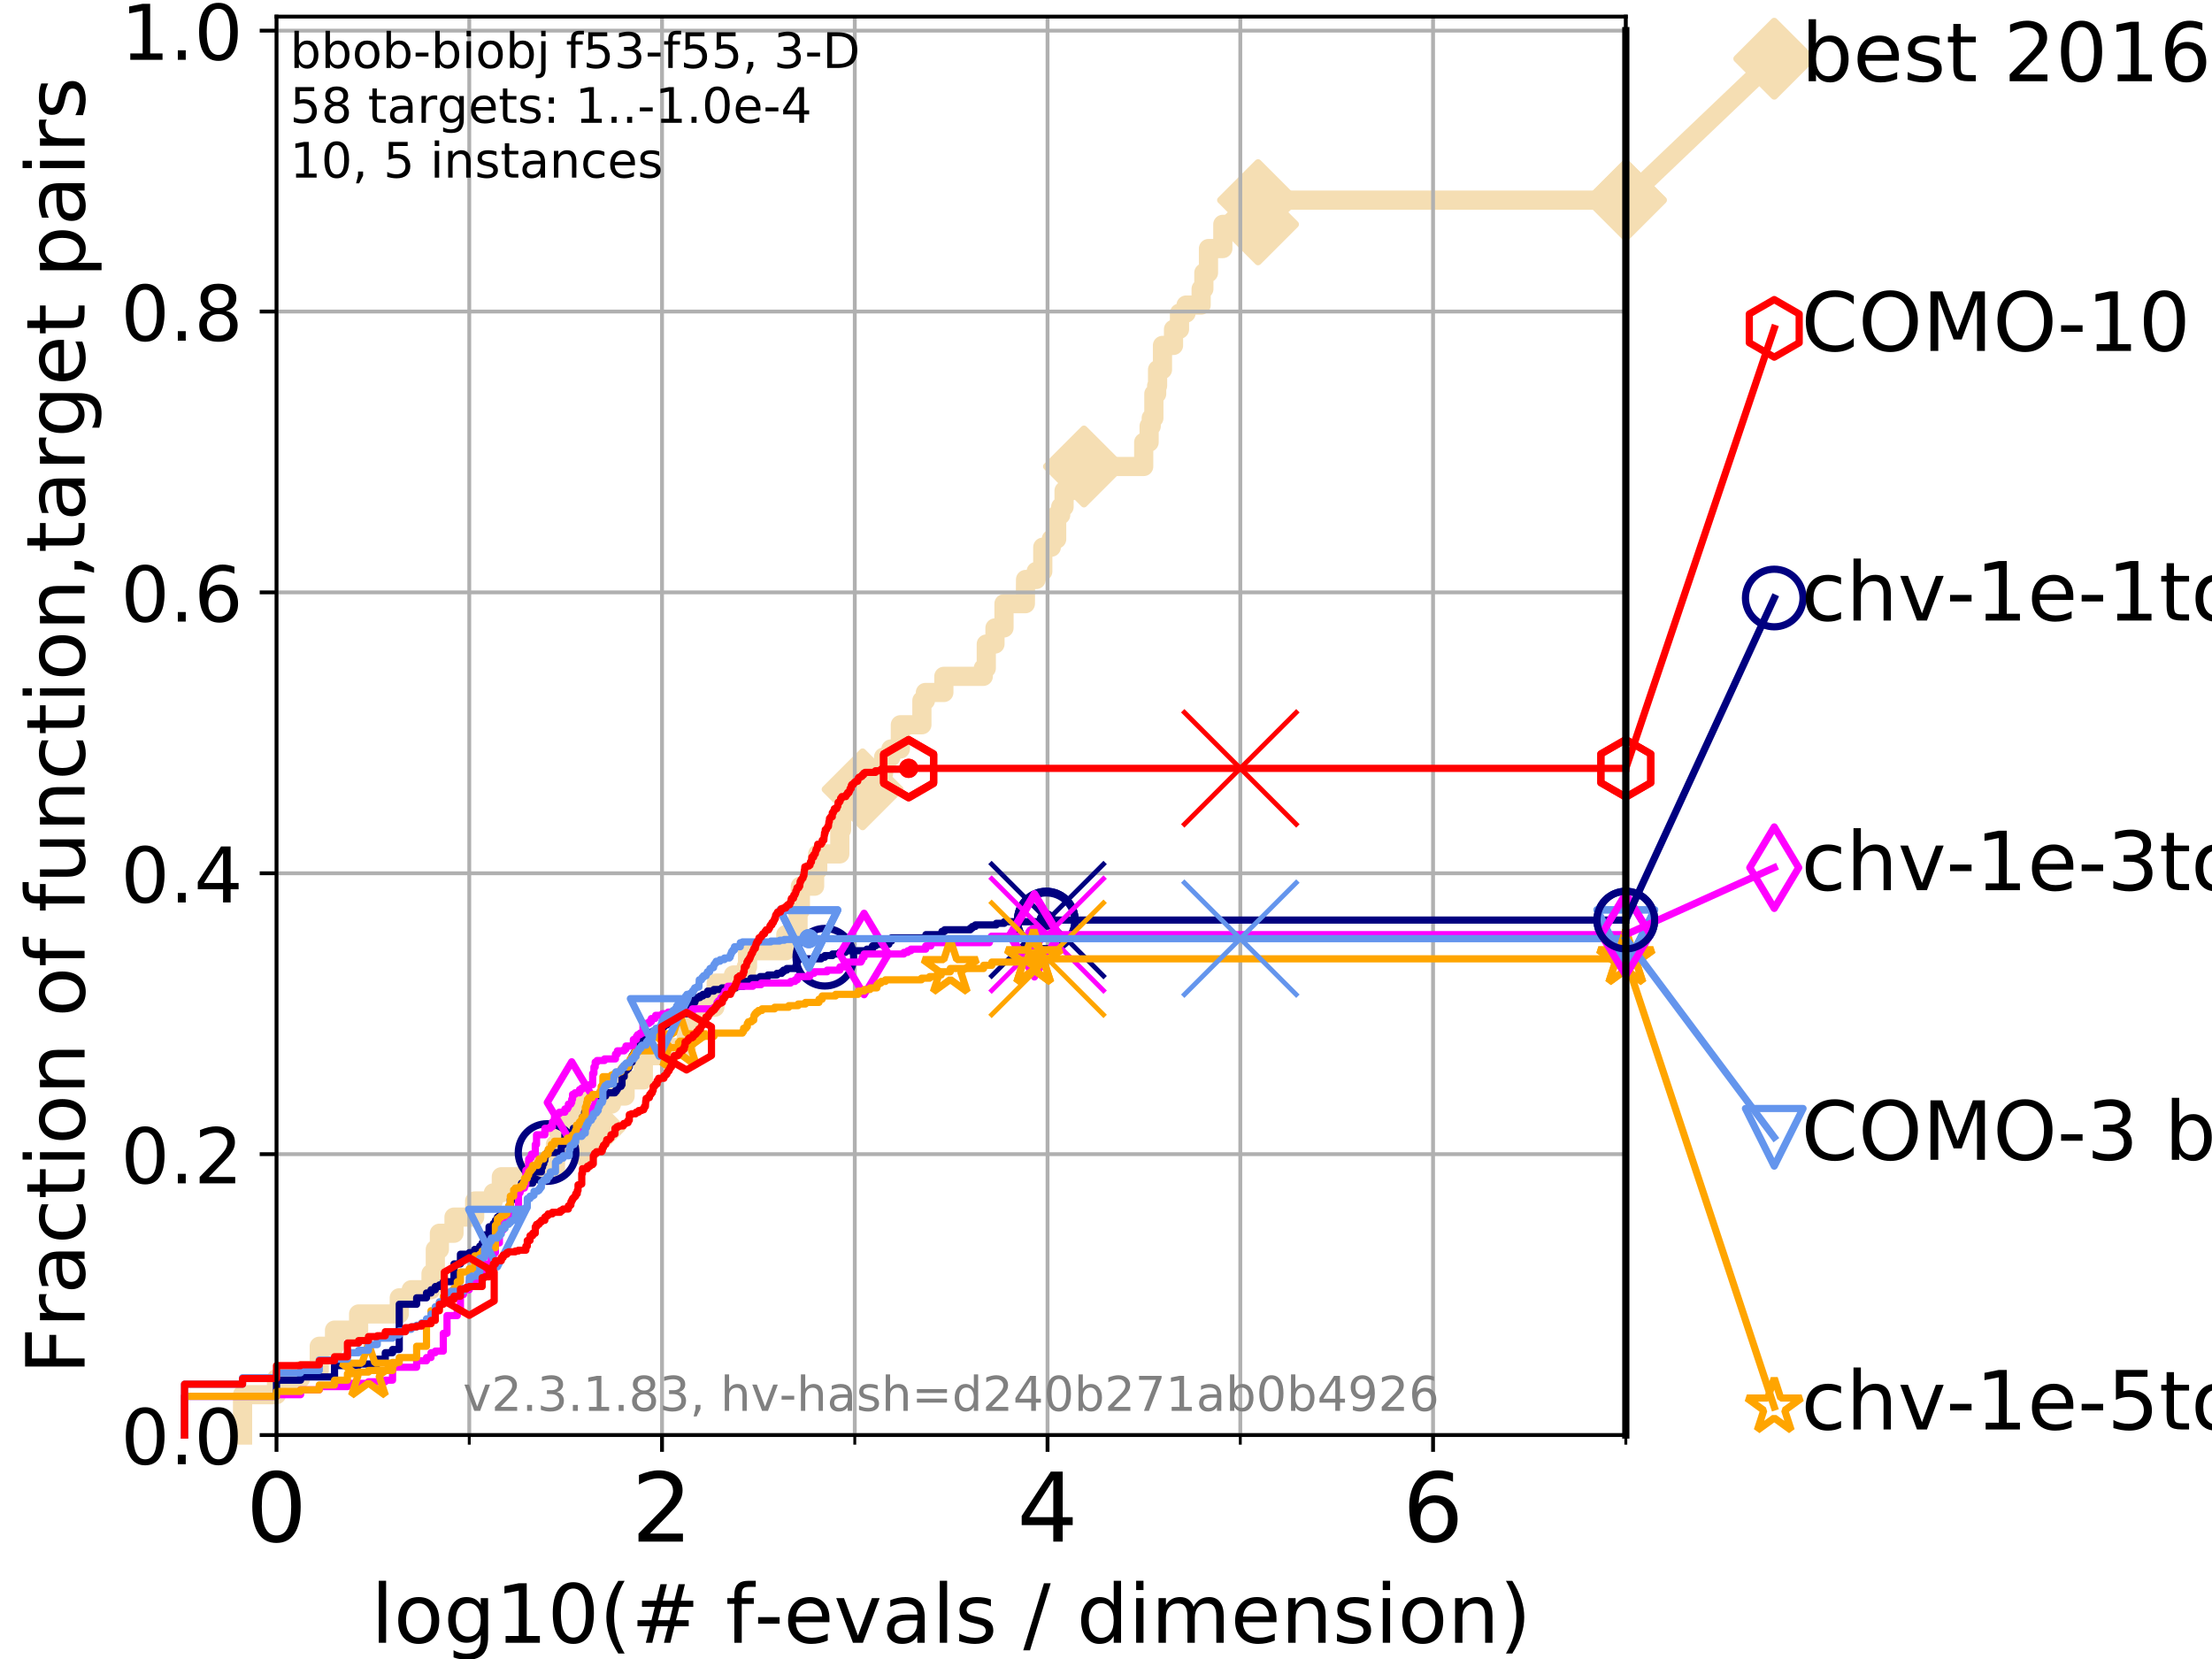 <?xml version="1.0" encoding="utf-8" standalone="no"?>
<!DOCTYPE svg PUBLIC "-//W3C//DTD SVG 1.1//EN"
  "http://www.w3.org/Graphics/SVG/1.1/DTD/svg11.dtd">
<!-- Created with matplotlib (https://matplotlib.org/) -->
<svg height="345.6pt" version="1.1" viewBox="0 0 460.8 345.6" width="460.8pt" xmlns="http://www.w3.org/2000/svg" xmlns:xlink="http://www.w3.org/1999/xlink">
 <defs>
  <style type="text/css">
*{stroke-linecap:butt;stroke-linejoin:round;}
  </style>
 </defs>
 <g id="figure_1">
  <g id="patch_1">
   <path d="M 0 345.6 
L 460.8 345.6 
L 460.8 0 
L 0 0 
z
" style="fill:#ffffff;"/>
  </g>
  <g id="axes_1">
   <g id="patch_2">
    <path d="M 57.6 298.944 
L 338.688 298.944 
L 338.688 3.456 
L 57.6 3.456 
z
" style="fill:#ffffff;"/>
   </g>
   <g id="line2d_1">
    <path d="M 50.529 298.944 
L 50.529 290.537 
L 57.6 290.537 
L 57.6 287.174 
L 62.617 287.174 
L 62.617 285.493 
L 66.508 285.493 
L 66.508 280.449 
L 69.688 280.449 
L 69.688 277.086 
L 74.705 277.086 
L 74.705 273.723 
L 83.172 273.723 
L 83.172 270.36 
L 85.667 270.36 
L 85.667 268.679 
L 89.79 268.679 
L 89.79 265.316 
L 90.684 265.316 
L 90.684 260.272 
L 91.535 260.272 
L 91.535 256.909 
L 94.576 256.909 
L 94.576 253.546 
L 98.881 253.546 
L 98.881 250.184 
L 102.772 250.184 
L 102.772 248.502 
L 104.435 248.502 
L 104.435 245.139 
L 110.415 245.139 
L 110.415 243.458 
L 115.711 243.458 
L 115.711 238.414 
L 120.414 238.414 
L 120.414 235.051 
L 121.785 235.051 
L 121.785 230.007 
L 127.379 230.007 
L 127.379 228.325 
L 130.219 228.325 
L 130.219 224.963 
L 134.019 224.963 
L 134.019 219.919 
L 139.414 219.919 
L 139.414 218.237 
L 142.971 218.237 
L 142.971 214.874 
L 144.63 214.874 
L 144.63 209.83 
L 148.92 209.83 
L 148.92 206.467 
L 149.196 206.467 
L 149.196 204.786 
L 152.786 204.786 
L 152.786 203.105 
L 155.446 203.105 
L 155.446 201.423 
L 155.721 201.423 
L 155.721 198.06 
L 163.696 198.06 
L 163.696 194.698 
L 166.244 194.698 
L 166.244 189.653 
L 166.729 189.653 
L 166.729 184.609 
L 169.702 184.609 
L 169.702 181.246 
L 170.347 181.246 
L 170.347 177.884 
L 174.942 177.884 
L 174.942 172.84 
L 175.321 172.84 
L 175.321 169.477 
L 176.021 169.477 
L 176.021 166.114 
L 179.697 166.114 
L 179.697 164.433 
L 180.193 164.433 
L 180.193 161.07 
L 184.071 161.07 
L 184.071 157.707 
L 185.592 157.707 
L 185.592 156.026 
L 187.561 156.026 
L 187.561 150.981 
L 192.047 150.981 
L 192.047 145.937 
L 192.778 145.937 
L 192.778 144.256 
L 196.622 144.256 
L 196.622 140.893 
L 204.838 140.893 
L 204.838 139.212 
L 205.462 139.212 
L 205.462 134.167 
L 207.272 134.167 
L 207.272 130.805 
L 209.15 130.805 
L 209.15 125.761 
L 213.602 125.761 
L 213.645 120.716 
L 215.857 120.716 
L 215.857 119.035 
L 217.229 119.035 
L 217.229 113.991 
L 219.009 113.991 
L 219.009 112.309 
L 220.124 112.309 
L 220.124 107.265 
L 220.966 107.265 
L 220.966 105.584 
L 221.665 105.584 
L 221.665 102.221 
L 223.296 102.221 
L 223.296 98.858 
L 225.808 98.858 
L 225.808 97.177 
L 238.254 97.177 
L 238.254 92.133 
L 239.381 92.133 
L 239.381 88.77 
L 239.821 88.77 
L 239.821 87.088 
L 240.369 87.088 
L 240.369 82.044 
L 240.954 82.044 
L 240.954 80.363 
L 241.144 80.363 
L 241.144 77 
L 242.164 77 
L 242.164 71.956 
L 244.465 71.956 
L 244.465 68.593 
L 245.711 68.593 
L 245.711 65.23 
L 247.079 65.23 
L 247.079 63.549 
L 250.219 63.549 
L 250.219 60.186 
L 250.785 60.186 
L 250.785 56.823 
L 251.747 56.823 
L 251.747 51.779 
L 254.737 51.779 
L 254.737 46.735 
L 262.071 46.735 
L 262.071 41.691 
L 338.688 41.691 
L 338.688 41.691 
" style="fill:none;stroke:#f5deb3;stroke-linecap:square;stroke-width:4;"/>
   </g>
   <g id="line2d_2">
    <defs>
     <path d="M 0 7.778 
L 7.778 0 
L 0 -7.778 
L -7.778 0 
z
" id="m09ae2ba4f8" style="stroke:#f5deb3;stroke-linejoin:miter;stroke-width:1.5;"/>
    </defs>
    <g>
     <use style="fill:#f5deb3;stroke:#f5deb3;stroke-linejoin:miter;stroke-width:1.5;" x="121.785" xlink:href="#m09ae2ba4f8" y="235.051"/>
     <use style="fill:#f5deb3;stroke:#f5deb3;stroke-linejoin:miter;stroke-width:1.5;" x="179.697" xlink:href="#m09ae2ba4f8" y="164.433"/>
     <use style="fill:#f5deb3;stroke:#f5deb3;stroke-linejoin:miter;stroke-width:1.5;" x="225.808" xlink:href="#m09ae2ba4f8" y="97.177"/>
     <use style="fill:#f5deb3;stroke:#f5deb3;stroke-linejoin:miter;stroke-width:1.5;" x="262.071" xlink:href="#m09ae2ba4f8" y="46.735"/>
     <use style="fill:#f5deb3;stroke:#f5deb3;stroke-linejoin:miter;stroke-width:1.5;" x="262.071" xlink:href="#m09ae2ba4f8" y="41.691"/>
     <use style="fill:#f5deb3;stroke:#f5deb3;stroke-linejoin:miter;stroke-width:1.5;" x="338.688" xlink:href="#m09ae2ba4f8" y="41.691"/>
    </g>
   </g>
   <g id="line2d_3">
    <path style="fill:none;stroke:#f5deb3;stroke-linecap:square;stroke-width:4;"/>
    <g/>
   </g>
   <g id="line2d_4">
    <path d="M 338.688 41.691 
L 369.608 12.233 
" style="fill:none;stroke:#f5deb3;stroke-linecap:square;stroke-width:4;"/>
    <g>
     <use style="fill:#f5deb3;stroke:#f5deb3;stroke-linejoin:miter;stroke-width:1.5;" x="338.688" xlink:href="#m09ae2ba4f8" y="41.691"/>
     <use style="fill:#f5deb3;stroke:#f5deb3;stroke-linejoin:miter;stroke-width:1.5;" x="369.608" xlink:href="#m09ae2ba4f8" y="12.233"/>
    </g>
   </g>
   <g id="matplotlib.axis_1">
    <g id="xtick_1">
     <g id="line2d_5">
      <path clip-path="url(#p6cf3084151)" d="M 57.6 298.944 
L 57.6 3.456 
" style="fill:none;stroke:#b0b0b0;stroke-linecap:square;stroke-width:0.8;"/>
     </g>
     <g id="line2d_6">
      <defs>
       <path d="M 0 0 
L 0 3.5 
" id="m55ac03069f" style="stroke:#000000;stroke-width:0.8;"/>
      </defs>
      <g>
       <use style="stroke:#000000;stroke-width:0.8;" x="57.6" xlink:href="#m55ac03069f" y="298.944"/>
      </g>
     </g>
     <g id="text_1">
      <!-- 0 -->
      <defs>
       <path d="M 31.781 66.406 
Q 24.172 66.406 20.328 58.906 
Q 16.5 51.422 16.5 36.375 
Q 16.5 21.391 20.328 13.891 
Q 24.172 6.391 31.781 6.391 
Q 39.453 6.391 43.281 13.891 
Q 47.125 21.391 47.125 36.375 
Q 47.125 51.422 43.281 58.906 
Q 39.453 66.406 31.781 66.406 
z
M 31.781 74.219 
Q 44.047 74.219 50.516 64.516 
Q 56.984 54.828 56.984 36.375 
Q 56.984 17.969 50.516 8.266 
Q 44.047 -1.422 31.781 -1.422 
Q 19.531 -1.422 13.062 8.266 
Q 6.594 17.969 6.594 36.375 
Q 6.594 54.828 13.062 64.516 
Q 19.531 74.219 31.781 74.219 
z
" id="DejaVuSans-48"/>
      </defs>
      <g transform="translate(51.237 321.141)scale(0.2 -0.2)">
       <use xlink:href="#DejaVuSans-48"/>
      </g>
     </g>
    </g>
    <g id="xtick_2">
     <g id="line2d_7">
      <path clip-path="url(#p6cf3084151)" d="M 137.911 298.944 
L 137.911 3.456 
" style="fill:none;stroke:#b0b0b0;stroke-linecap:square;stroke-width:0.8;"/>
     </g>
     <g id="line2d_8">
      <g>
       <use style="stroke:#000000;stroke-width:0.8;" x="137.911" xlink:href="#m55ac03069f" y="298.944"/>
      </g>
     </g>
     <g id="text_2">
      <!-- 2 -->
      <defs>
       <path d="M 19.188 8.297 
L 53.609 8.297 
L 53.609 0 
L 7.328 0 
L 7.328 8.297 
Q 12.938 14.109 22.625 23.891 
Q 32.328 33.688 34.812 36.531 
Q 39.547 41.844 41.422 45.531 
Q 43.312 49.219 43.312 52.781 
Q 43.312 58.594 39.234 62.25 
Q 35.156 65.922 28.609 65.922 
Q 23.969 65.922 18.812 64.312 
Q 13.672 62.703 7.812 59.422 
L 7.812 69.391 
Q 13.766 71.781 18.938 73 
Q 24.125 74.219 28.422 74.219 
Q 39.75 74.219 46.484 68.547 
Q 53.219 62.891 53.219 53.422 
Q 53.219 48.922 51.531 44.891 
Q 49.859 40.875 45.406 35.406 
Q 44.188 33.984 37.641 27.219 
Q 31.109 20.453 19.188 8.297 
z
" id="DejaVuSans-50"/>
      </defs>
      <g transform="translate(131.548 321.141)scale(0.2 -0.2)">
       <use xlink:href="#DejaVuSans-50"/>
      </g>
     </g>
    </g>
    <g id="xtick_3">
     <g id="line2d_9">
      <path clip-path="url(#p6cf3084151)" d="M 218.222 298.944 
L 218.222 3.456 
" style="fill:none;stroke:#b0b0b0;stroke-linecap:square;stroke-width:0.8;"/>
     </g>
     <g id="line2d_10">
      <g>
       <use style="stroke:#000000;stroke-width:0.8;" x="218.222" xlink:href="#m55ac03069f" y="298.944"/>
      </g>
     </g>
     <g id="text_3">
      <!-- 4 -->
      <defs>
       <path d="M 37.797 64.312 
L 12.891 25.391 
L 37.797 25.391 
z
M 35.203 72.906 
L 47.609 72.906 
L 47.609 25.391 
L 58.016 25.391 
L 58.016 17.188 
L 47.609 17.188 
L 47.609 0 
L 37.797 0 
L 37.797 17.188 
L 4.891 17.188 
L 4.891 26.703 
z
" id="DejaVuSans-52"/>
      </defs>
      <g transform="translate(211.859 321.141)scale(0.2 -0.2)">
       <use xlink:href="#DejaVuSans-52"/>
      </g>
     </g>
    </g>
    <g id="xtick_4">
     <g id="line2d_11">
      <path clip-path="url(#p6cf3084151)" d="M 298.533 298.944 
L 298.533 3.456 
" style="fill:none;stroke:#b0b0b0;stroke-linecap:square;stroke-width:0.8;"/>
     </g>
     <g id="line2d_12">
      <g>
       <use style="stroke:#000000;stroke-width:0.8;" x="298.533" xlink:href="#m55ac03069f" y="298.944"/>
      </g>
     </g>
     <g id="text_4">
      <!-- 6 -->
      <defs>
       <path d="M 33.016 40.375 
Q 26.375 40.375 22.484 35.828 
Q 18.609 31.297 18.609 23.391 
Q 18.609 15.531 22.484 10.953 
Q 26.375 6.391 33.016 6.391 
Q 39.656 6.391 43.531 10.953 
Q 47.406 15.531 47.406 23.391 
Q 47.406 31.297 43.531 35.828 
Q 39.656 40.375 33.016 40.375 
z
M 52.594 71.297 
L 52.594 62.312 
Q 48.875 64.062 45.094 64.984 
Q 41.312 65.922 37.594 65.922 
Q 27.828 65.922 22.672 59.328 
Q 17.531 52.734 16.797 39.406 
Q 19.672 43.656 24.016 45.922 
Q 28.375 48.188 33.594 48.188 
Q 44.578 48.188 50.953 41.516 
Q 57.328 34.859 57.328 23.391 
Q 57.328 12.156 50.688 5.359 
Q 44.047 -1.422 33.016 -1.422 
Q 20.359 -1.422 13.672 8.266 
Q 6.984 17.969 6.984 36.375 
Q 6.984 53.656 15.188 63.938 
Q 23.391 74.219 37.203 74.219 
Q 40.922 74.219 44.703 73.484 
Q 48.484 72.75 52.594 71.297 
z
" id="DejaVuSans-54"/>
      </defs>
      <g transform="translate(292.17 321.141)scale(0.2 -0.2)">
       <use xlink:href="#DejaVuSans-54"/>
      </g>
     </g>
    </g>
    <g id="xtick_5">
     <g id="line2d_13">
      <path clip-path="url(#p6cf3084151)" d="M 97.755 298.944 
L 97.755 3.456 
" style="fill:none;stroke:#b0b0b0;stroke-linecap:square;stroke-width:0.8;"/>
     </g>
     <g id="line2d_14">
      <defs>
       <path d="M 0 0 
L 0 2 
" id="m59db5772a7" style="stroke:#000000;stroke-width:0.6;"/>
      </defs>
      <g>
       <use style="stroke:#000000;stroke-width:0.6;" x="97.755" xlink:href="#m59db5772a7" y="298.944"/>
      </g>
     </g>
    </g>
    <g id="xtick_6">
     <g id="line2d_15">
      <path clip-path="url(#p6cf3084151)" d="M 178.066 298.944 
L 178.066 3.456 
" style="fill:none;stroke:#b0b0b0;stroke-linecap:square;stroke-width:0.8;"/>
     </g>
     <g id="line2d_16">
      <g>
       <use style="stroke:#000000;stroke-width:0.6;" x="178.066" xlink:href="#m59db5772a7" y="298.944"/>
      </g>
     </g>
    </g>
    <g id="xtick_7">
     <g id="line2d_17">
      <path clip-path="url(#p6cf3084151)" d="M 258.377 298.944 
L 258.377 3.456 
" style="fill:none;stroke:#b0b0b0;stroke-linecap:square;stroke-width:0.8;"/>
     </g>
     <g id="line2d_18">
      <g>
       <use style="stroke:#000000;stroke-width:0.6;" x="258.377" xlink:href="#m59db5772a7" y="298.944"/>
      </g>
     </g>
    </g>
    <g id="xtick_8">
     <g id="line2d_19">
      <path clip-path="url(#p6cf3084151)" d="M 338.688 298.944 
L 338.688 3.456 
" style="fill:none;stroke:#b0b0b0;stroke-linecap:square;stroke-width:0.8;"/>
     </g>
     <g id="line2d_20">
      <g>
       <use style="stroke:#000000;stroke-width:0.6;" x="338.688" xlink:href="#m59db5772a7" y="298.944"/>
      </g>
     </g>
    </g>
    <g id="text_5">
     <!-- log10(# f-evals / dimension) -->
     <defs>
      <path d="M 9.422 75.984 
L 18.406 75.984 
L 18.406 0 
L 9.422 0 
z
" id="DejaVuSans-108"/>
      <path d="M 30.609 48.391 
Q 23.391 48.391 19.188 42.75 
Q 14.984 37.109 14.984 27.297 
Q 14.984 17.484 19.156 11.844 
Q 23.344 6.203 30.609 6.203 
Q 37.797 6.203 41.984 11.859 
Q 46.188 17.531 46.188 27.297 
Q 46.188 37.016 41.984 42.703 
Q 37.797 48.391 30.609 48.391 
z
M 30.609 56 
Q 42.328 56 49.016 48.375 
Q 55.719 40.766 55.719 27.297 
Q 55.719 13.875 49.016 6.219 
Q 42.328 -1.422 30.609 -1.422 
Q 18.844 -1.422 12.172 6.219 
Q 5.516 13.875 5.516 27.297 
Q 5.516 40.766 12.172 48.375 
Q 18.844 56 30.609 56 
z
" id="DejaVuSans-111"/>
      <path d="M 45.406 27.984 
Q 45.406 37.75 41.375 43.109 
Q 37.359 48.484 30.078 48.484 
Q 22.859 48.484 18.828 43.109 
Q 14.797 37.75 14.797 27.984 
Q 14.797 18.266 18.828 12.891 
Q 22.859 7.516 30.078 7.516 
Q 37.359 7.516 41.375 12.891 
Q 45.406 18.266 45.406 27.984 
z
M 54.391 6.781 
Q 54.391 -7.172 48.188 -13.984 
Q 42 -20.797 29.203 -20.797 
Q 24.469 -20.797 20.266 -20.094 
Q 16.062 -19.391 12.109 -17.922 
L 12.109 -9.188 
Q 16.062 -11.328 19.922 -12.344 
Q 23.781 -13.375 27.781 -13.375 
Q 36.625 -13.375 41.016 -8.766 
Q 45.406 -4.156 45.406 5.172 
L 45.406 9.625 
Q 42.625 4.781 38.281 2.391 
Q 33.938 0 27.875 0 
Q 17.828 0 11.672 7.656 
Q 5.516 15.328 5.516 27.984 
Q 5.516 40.672 11.672 48.328 
Q 17.828 56 27.875 56 
Q 33.938 56 38.281 53.609 
Q 42.625 51.219 45.406 46.391 
L 45.406 54.688 
L 54.391 54.688 
z
" id="DejaVuSans-103"/>
      <path d="M 12.406 8.297 
L 28.516 8.297 
L 28.516 63.922 
L 10.984 60.406 
L 10.984 69.391 
L 28.422 72.906 
L 38.281 72.906 
L 38.281 8.297 
L 54.391 8.297 
L 54.391 0 
L 12.406 0 
z
" id="DejaVuSans-49"/>
      <path d="M 31 75.875 
Q 24.469 64.656 21.281 53.656 
Q 18.109 42.672 18.109 31.391 
Q 18.109 20.125 21.312 9.062 
Q 24.516 -2 31 -13.188 
L 23.188 -13.188 
Q 15.875 -1.703 12.234 9.375 
Q 8.594 20.453 8.594 31.391 
Q 8.594 42.281 12.203 53.312 
Q 15.828 64.359 23.188 75.875 
z
" id="DejaVuSans-40"/>
      <path d="M 51.125 44 
L 36.922 44 
L 32.812 27.688 
L 47.125 27.688 
z
M 43.797 71.781 
L 38.719 51.516 
L 52.984 51.516 
L 58.109 71.781 
L 65.922 71.781 
L 60.891 51.516 
L 76.125 51.516 
L 76.125 44 
L 58.984 44 
L 54.984 27.688 
L 70.516 27.688 
L 70.516 20.219 
L 53.078 20.219 
L 48 0 
L 40.188 0 
L 45.219 20.219 
L 30.906 20.219 
L 25.875 0 
L 18.016 0 
L 23.094 20.219 
L 7.719 20.219 
L 7.719 27.688 
L 24.906 27.688 
L 29 44 
L 13.281 44 
L 13.281 51.516 
L 30.906 51.516 
L 35.891 71.781 
z
" id="DejaVuSans-35"/>
      <path id="DejaVuSans-32"/>
      <path d="M 37.109 75.984 
L 37.109 68.5 
L 28.516 68.5 
Q 23.688 68.5 21.797 66.547 
Q 19.922 64.594 19.922 59.516 
L 19.922 54.688 
L 34.719 54.688 
L 34.719 47.703 
L 19.922 47.703 
L 19.922 0 
L 10.891 0 
L 10.891 47.703 
L 2.297 47.703 
L 2.297 54.688 
L 10.891 54.688 
L 10.891 58.5 
Q 10.891 67.625 15.141 71.797 
Q 19.391 75.984 28.609 75.984 
z
" id="DejaVuSans-102"/>
      <path d="M 4.891 31.391 
L 31.203 31.391 
L 31.203 23.391 
L 4.891 23.391 
z
" id="DejaVuSans-45"/>
      <path d="M 56.203 29.594 
L 56.203 25.203 
L 14.891 25.203 
Q 15.484 15.922 20.484 11.062 
Q 25.484 6.203 34.422 6.203 
Q 39.594 6.203 44.453 7.469 
Q 49.312 8.734 54.109 11.281 
L 54.109 2.781 
Q 49.266 0.734 44.188 -0.344 
Q 39.109 -1.422 33.891 -1.422 
Q 20.797 -1.422 13.156 6.188 
Q 5.516 13.812 5.516 26.812 
Q 5.516 40.234 12.766 48.109 
Q 20.016 56 32.328 56 
Q 43.359 56 49.781 48.891 
Q 56.203 41.797 56.203 29.594 
z
M 47.219 32.234 
Q 47.125 39.594 43.094 43.984 
Q 39.062 48.391 32.422 48.391 
Q 24.906 48.391 20.391 44.141 
Q 15.875 39.891 15.188 32.172 
z
" id="DejaVuSans-101"/>
      <path d="M 2.984 54.688 
L 12.5 54.688 
L 29.594 8.797 
L 46.688 54.688 
L 56.203 54.688 
L 35.688 0 
L 23.484 0 
z
" id="DejaVuSans-118"/>
      <path d="M 34.281 27.484 
Q 23.391 27.484 19.188 25 
Q 14.984 22.516 14.984 16.5 
Q 14.984 11.719 18.141 8.906 
Q 21.297 6.109 26.703 6.109 
Q 34.188 6.109 38.703 11.406 
Q 43.219 16.703 43.219 25.484 
L 43.219 27.484 
z
M 52.203 31.203 
L 52.203 0 
L 43.219 0 
L 43.219 8.297 
Q 40.141 3.328 35.547 0.953 
Q 30.953 -1.422 24.312 -1.422 
Q 15.922 -1.422 10.953 3.297 
Q 6 8.016 6 15.922 
Q 6 25.141 12.172 29.828 
Q 18.359 34.516 30.609 34.516 
L 43.219 34.516 
L 43.219 35.406 
Q 43.219 41.609 39.141 45 
Q 35.062 48.391 27.688 48.391 
Q 23 48.391 18.547 47.266 
Q 14.109 46.141 10.016 43.891 
L 10.016 52.203 
Q 14.938 54.109 19.578 55.047 
Q 24.219 56 28.609 56 
Q 40.484 56 46.344 49.844 
Q 52.203 43.703 52.203 31.203 
z
" id="DejaVuSans-97"/>
      <path d="M 44.281 53.078 
L 44.281 44.578 
Q 40.484 46.531 36.375 47.5 
Q 32.281 48.484 27.875 48.484 
Q 21.188 48.484 17.844 46.438 
Q 14.5 44.391 14.5 40.281 
Q 14.5 37.156 16.891 35.375 
Q 19.281 33.594 26.516 31.984 
L 29.594 31.297 
Q 39.156 29.25 43.188 25.516 
Q 47.219 21.781 47.219 15.094 
Q 47.219 7.469 41.188 3.016 
Q 35.156 -1.422 24.609 -1.422 
Q 20.219 -1.422 15.453 -0.562 
Q 10.688 0.297 5.422 2 
L 5.422 11.281 
Q 10.406 8.688 15.234 7.391 
Q 20.062 6.109 24.812 6.109 
Q 31.156 6.109 34.562 8.281 
Q 37.984 10.453 37.984 14.406 
Q 37.984 18.062 35.516 20.016 
Q 33.062 21.969 24.703 23.781 
L 21.578 24.516 
Q 13.234 26.266 9.516 29.906 
Q 5.812 33.547 5.812 39.891 
Q 5.812 47.609 11.281 51.797 
Q 16.75 56 26.812 56 
Q 31.781 56 36.172 55.266 
Q 40.578 54.547 44.281 53.078 
z
" id="DejaVuSans-115"/>
      <path d="M 25.391 72.906 
L 33.688 72.906 
L 8.297 -9.281 
L 0 -9.281 
z
" id="DejaVuSans-47"/>
      <path d="M 45.406 46.391 
L 45.406 75.984 
L 54.391 75.984 
L 54.391 0 
L 45.406 0 
L 45.406 8.203 
Q 42.578 3.328 38.25 0.953 
Q 33.938 -1.422 27.875 -1.422 
Q 17.969 -1.422 11.734 6.484 
Q 5.516 14.406 5.516 27.297 
Q 5.516 40.188 11.734 48.094 
Q 17.969 56 27.875 56 
Q 33.938 56 38.25 53.625 
Q 42.578 51.266 45.406 46.391 
z
M 14.797 27.297 
Q 14.797 17.391 18.875 11.75 
Q 22.953 6.109 30.078 6.109 
Q 37.203 6.109 41.297 11.75 
Q 45.406 17.391 45.406 27.297 
Q 45.406 37.203 41.297 42.844 
Q 37.203 48.484 30.078 48.484 
Q 22.953 48.484 18.875 42.844 
Q 14.797 37.203 14.797 27.297 
z
" id="DejaVuSans-100"/>
      <path d="M 9.422 54.688 
L 18.406 54.688 
L 18.406 0 
L 9.422 0 
z
M 9.422 75.984 
L 18.406 75.984 
L 18.406 64.594 
L 9.422 64.594 
z
" id="DejaVuSans-105"/>
      <path d="M 52 44.188 
Q 55.375 50.25 60.062 53.125 
Q 64.75 56 71.094 56 
Q 79.641 56 84.281 50.016 
Q 88.922 44.047 88.922 33.016 
L 88.922 0 
L 79.891 0 
L 79.891 32.719 
Q 79.891 40.578 77.094 44.375 
Q 74.312 48.188 68.609 48.188 
Q 61.625 48.188 57.562 43.547 
Q 53.516 38.922 53.516 30.906 
L 53.516 0 
L 44.484 0 
L 44.484 32.719 
Q 44.484 40.625 41.703 44.406 
Q 38.922 48.188 33.109 48.188 
Q 26.219 48.188 22.156 43.531 
Q 18.109 38.875 18.109 30.906 
L 18.109 0 
L 9.078 0 
L 9.078 54.688 
L 18.109 54.688 
L 18.109 46.188 
Q 21.188 51.219 25.484 53.609 
Q 29.781 56 35.688 56 
Q 41.656 56 45.828 52.969 
Q 50 49.953 52 44.188 
z
" id="DejaVuSans-109"/>
      <path d="M 54.891 33.016 
L 54.891 0 
L 45.906 0 
L 45.906 32.719 
Q 45.906 40.484 42.875 44.328 
Q 39.844 48.188 33.797 48.188 
Q 26.516 48.188 22.312 43.547 
Q 18.109 38.922 18.109 30.906 
L 18.109 0 
L 9.078 0 
L 9.078 54.688 
L 18.109 54.688 
L 18.109 46.188 
Q 21.344 51.125 25.703 53.562 
Q 30.078 56 35.797 56 
Q 45.219 56 50.047 50.172 
Q 54.891 44.344 54.891 33.016 
z
" id="DejaVuSans-110"/>
      <path d="M 8.016 75.875 
L 15.828 75.875 
Q 23.141 64.359 26.781 53.312 
Q 30.422 42.281 30.422 31.391 
Q 30.422 20.453 26.781 9.375 
Q 23.141 -1.703 15.828 -13.188 
L 8.016 -13.188 
Q 14.5 -2 17.703 9.062 
Q 20.906 20.125 20.906 31.391 
Q 20.906 42.672 17.703 53.656 
Q 14.5 64.656 8.016 75.875 
z
" id="DejaVuSans-41"/>
     </defs>
     <g transform="translate(77.303 342.218)scale(0.17 -0.17)">
      <use xlink:href="#DejaVuSans-108"/>
      <use x="27.783" xlink:href="#DejaVuSans-111"/>
      <use x="88.965" xlink:href="#DejaVuSans-103"/>
      <use x="152.441" xlink:href="#DejaVuSans-49"/>
      <use x="216.064" xlink:href="#DejaVuSans-48"/>
      <use x="279.688" xlink:href="#DejaVuSans-40"/>
      <use x="318.701" xlink:href="#DejaVuSans-35"/>
      <use x="402.49" xlink:href="#DejaVuSans-32"/>
      <use x="434.277" xlink:href="#DejaVuSans-102"/>
      <use x="469.404" xlink:href="#DejaVuSans-45"/>
      <use x="505.488" xlink:href="#DejaVuSans-101"/>
      <use x="567.012" xlink:href="#DejaVuSans-118"/>
      <use x="626.191" xlink:href="#DejaVuSans-97"/>
      <use x="687.471" xlink:href="#DejaVuSans-108"/>
      <use x="715.254" xlink:href="#DejaVuSans-115"/>
      <use x="767.354" xlink:href="#DejaVuSans-32"/>
      <use x="799.141" xlink:href="#DejaVuSans-47"/>
      <use x="832.832" xlink:href="#DejaVuSans-32"/>
      <use x="864.619" xlink:href="#DejaVuSans-100"/>
      <use x="928.096" xlink:href="#DejaVuSans-105"/>
      <use x="955.879" xlink:href="#DejaVuSans-109"/>
      <use x="1053.291" xlink:href="#DejaVuSans-101"/>
      <use x="1114.814" xlink:href="#DejaVuSans-110"/>
      <use x="1178.193" xlink:href="#DejaVuSans-115"/>
      <use x="1230.293" xlink:href="#DejaVuSans-105"/>
      <use x="1258.076" xlink:href="#DejaVuSans-111"/>
      <use x="1319.258" xlink:href="#DejaVuSans-110"/>
      <use x="1382.637" xlink:href="#DejaVuSans-41"/>
     </g>
    </g>
   </g>
   <g id="matplotlib.axis_2">
    <g id="ytick_1">
     <g id="line2d_21">
      <path clip-path="url(#p6cf3084151)" d="M 57.6 298.944 
L 338.688 298.944 
" style="fill:none;stroke:#b0b0b0;stroke-linecap:square;stroke-width:0.8;"/>
     </g>
     <g id="line2d_22">
      <defs>
       <path d="M 0 0 
L -3.5 0 
" id="m460e4e155f" style="stroke:#000000;stroke-width:0.8;"/>
      </defs>
      <g>
       <use style="stroke:#000000;stroke-width:0.8;" x="57.6" xlink:href="#m460e4e155f" y="298.944"/>
      </g>
     </g>
     <g id="text_6">
      <!-- 0.0 -->
      <defs>
       <path d="M 10.688 12.406 
L 21 12.406 
L 21 0 
L 10.688 0 
z
" id="DejaVuSans-46"/>
      </defs>
      <g transform="translate(25.155 305.023)scale(0.16 -0.16)">
       <use xlink:href="#DejaVuSans-48"/>
       <use x="63.623" xlink:href="#DejaVuSans-46"/>
       <use x="95.41" xlink:href="#DejaVuSans-48"/>
      </g>
     </g>
    </g>
    <g id="ytick_2">
     <g id="line2d_23">
      <path clip-path="url(#p6cf3084151)" d="M 57.6 240.432 
L 338.688 240.432 
" style="fill:none;stroke:#b0b0b0;stroke-linecap:square;stroke-width:0.8;"/>
     </g>
     <g id="line2d_24">
      <g>
       <use style="stroke:#000000;stroke-width:0.8;" x="57.6" xlink:href="#m460e4e155f" y="240.432"/>
      </g>
     </g>
     <g id="text_7">
      <!-- 0.2 -->
      <g transform="translate(25.155 246.51)scale(0.16 -0.16)">
       <use xlink:href="#DejaVuSans-48"/>
       <use x="63.623" xlink:href="#DejaVuSans-46"/>
       <use x="95.41" xlink:href="#DejaVuSans-50"/>
      </g>
     </g>
    </g>
    <g id="ytick_3">
     <g id="line2d_25">
      <path clip-path="url(#p6cf3084151)" d="M 57.6 181.919 
L 338.688 181.919 
" style="fill:none;stroke:#b0b0b0;stroke-linecap:square;stroke-width:0.8;"/>
     </g>
     <g id="line2d_26">
      <g>
       <use style="stroke:#000000;stroke-width:0.8;" x="57.6" xlink:href="#m460e4e155f" y="181.919"/>
      </g>
     </g>
     <g id="text_8">
      <!-- 0.4 -->
      <g transform="translate(25.155 187.998)scale(0.16 -0.16)">
       <use xlink:href="#DejaVuSans-48"/>
       <use x="63.623" xlink:href="#DejaVuSans-46"/>
       <use x="95.41" xlink:href="#DejaVuSans-52"/>
      </g>
     </g>
    </g>
    <g id="ytick_4">
     <g id="line2d_27">
      <path clip-path="url(#p6cf3084151)" d="M 57.6 123.407 
L 338.688 123.407 
" style="fill:none;stroke:#b0b0b0;stroke-linecap:square;stroke-width:0.8;"/>
     </g>
     <g id="line2d_28">
      <g>
       <use style="stroke:#000000;stroke-width:0.8;" x="57.6" xlink:href="#m460e4e155f" y="123.407"/>
      </g>
     </g>
     <g id="text_9">
      <!-- 0.6 -->
      <g transform="translate(25.155 129.485)scale(0.16 -0.16)">
       <use xlink:href="#DejaVuSans-48"/>
       <use x="63.623" xlink:href="#DejaVuSans-46"/>
       <use x="95.41" xlink:href="#DejaVuSans-54"/>
      </g>
     </g>
    </g>
    <g id="ytick_5">
     <g id="line2d_29">
      <path clip-path="url(#p6cf3084151)" d="M 57.6 64.894 
L 338.688 64.894 
" style="fill:none;stroke:#b0b0b0;stroke-linecap:square;stroke-width:0.8;"/>
     </g>
     <g id="line2d_30">
      <g>
       <use style="stroke:#000000;stroke-width:0.8;" x="57.6" xlink:href="#m460e4e155f" y="64.894"/>
      </g>
     </g>
     <g id="text_10">
      <!-- 0.8 -->
      <defs>
       <path d="M 31.781 34.625 
Q 24.75 34.625 20.719 30.859 
Q 16.703 27.094 16.703 20.516 
Q 16.703 13.922 20.719 10.156 
Q 24.75 6.391 31.781 6.391 
Q 38.812 6.391 42.859 10.172 
Q 46.922 13.969 46.922 20.516 
Q 46.922 27.094 42.891 30.859 
Q 38.875 34.625 31.781 34.625 
z
M 21.922 38.812 
Q 15.578 40.375 12.031 44.719 
Q 8.5 49.078 8.5 55.328 
Q 8.5 64.062 14.719 69.141 
Q 20.953 74.219 31.781 74.219 
Q 42.672 74.219 48.875 69.141 
Q 55.078 64.062 55.078 55.328 
Q 55.078 49.078 51.531 44.719 
Q 48 40.375 41.703 38.812 
Q 48.828 37.156 52.797 32.312 
Q 56.781 27.484 56.781 20.516 
Q 56.781 9.906 50.312 4.234 
Q 43.844 -1.422 31.781 -1.422 
Q 19.734 -1.422 13.25 4.234 
Q 6.781 9.906 6.781 20.516 
Q 6.781 27.484 10.781 32.312 
Q 14.797 37.156 21.922 38.812 
z
M 18.312 54.391 
Q 18.312 48.734 21.844 45.562 
Q 25.391 42.391 31.781 42.391 
Q 38.141 42.391 41.719 45.562 
Q 45.312 48.734 45.312 54.391 
Q 45.312 60.062 41.719 63.234 
Q 38.141 66.406 31.781 66.406 
Q 25.391 66.406 21.844 63.234 
Q 18.312 60.062 18.312 54.391 
z
" id="DejaVuSans-56"/>
      </defs>
      <g transform="translate(25.155 70.973)scale(0.16 -0.16)">
       <use xlink:href="#DejaVuSans-48"/>
       <use x="63.623" xlink:href="#DejaVuSans-46"/>
       <use x="95.41" xlink:href="#DejaVuSans-56"/>
      </g>
     </g>
    </g>
    <g id="ytick_6">
     <g id="line2d_31">
      <path clip-path="url(#p6cf3084151)" d="M 57.6 6.382 
L 338.688 6.382 
" style="fill:none;stroke:#b0b0b0;stroke-linecap:square;stroke-width:0.8;"/>
     </g>
     <g id="line2d_32">
      <g>
       <use style="stroke:#000000;stroke-width:0.8;" x="57.6" xlink:href="#m460e4e155f" y="6.382"/>
      </g>
     </g>
     <g id="text_11">
      <!-- 1.0 -->
      <g transform="translate(25.155 12.46)scale(0.16 -0.16)">
       <use xlink:href="#DejaVuSans-49"/>
       <use x="63.623" xlink:href="#DejaVuSans-46"/>
       <use x="95.41" xlink:href="#DejaVuSans-48"/>
      </g>
     </g>
    </g>
    <g id="text_12">
     <!-- Fraction of function,target pairs -->
     <defs>
      <path d="M 9.812 72.906 
L 51.703 72.906 
L 51.703 64.594 
L 19.672 64.594 
L 19.672 43.109 
L 48.578 43.109 
L 48.578 34.812 
L 19.672 34.812 
L 19.672 0 
L 9.812 0 
z
" id="DejaVuSans-70"/>
      <path d="M 41.109 46.297 
Q 39.594 47.172 37.812 47.578 
Q 36.031 48 33.891 48 
Q 26.266 48 22.188 43.047 
Q 18.109 38.094 18.109 28.812 
L 18.109 0 
L 9.078 0 
L 9.078 54.688 
L 18.109 54.688 
L 18.109 46.188 
Q 20.953 51.172 25.484 53.578 
Q 30.031 56 36.531 56 
Q 37.453 56 38.578 55.875 
Q 39.703 55.766 41.062 55.516 
z
" id="DejaVuSans-114"/>
      <path d="M 48.781 52.594 
L 48.781 44.188 
Q 44.969 46.297 41.141 47.344 
Q 37.312 48.391 33.406 48.391 
Q 24.656 48.391 19.812 42.844 
Q 14.984 37.312 14.984 27.297 
Q 14.984 17.281 19.812 11.734 
Q 24.656 6.203 33.406 6.203 
Q 37.312 6.203 41.141 7.25 
Q 44.969 8.297 48.781 10.406 
L 48.781 2.094 
Q 45.016 0.344 40.984 -0.531 
Q 36.969 -1.422 32.422 -1.422 
Q 20.062 -1.422 12.781 6.344 
Q 5.516 14.109 5.516 27.297 
Q 5.516 40.672 12.859 48.328 
Q 20.219 56 33.016 56 
Q 37.156 56 41.109 55.141 
Q 45.062 54.297 48.781 52.594 
z
" id="DejaVuSans-99"/>
      <path d="M 18.312 70.219 
L 18.312 54.688 
L 36.812 54.688 
L 36.812 47.703 
L 18.312 47.703 
L 18.312 18.016 
Q 18.312 11.328 20.141 9.422 
Q 21.969 7.516 27.594 7.516 
L 36.812 7.516 
L 36.812 0 
L 27.594 0 
Q 17.188 0 13.234 3.875 
Q 9.281 7.766 9.281 18.016 
L 9.281 47.703 
L 2.688 47.703 
L 2.688 54.688 
L 9.281 54.688 
L 9.281 70.219 
z
" id="DejaVuSans-116"/>
      <path d="M 8.5 21.578 
L 8.5 54.688 
L 17.484 54.688 
L 17.484 21.922 
Q 17.484 14.156 20.5 10.266 
Q 23.531 6.391 29.594 6.391 
Q 36.859 6.391 41.078 11.031 
Q 45.312 15.672 45.312 23.688 
L 45.312 54.688 
L 54.297 54.688 
L 54.297 0 
L 45.312 0 
L 45.312 8.406 
Q 42.047 3.422 37.719 1 
Q 33.406 -1.422 27.688 -1.422 
Q 18.266 -1.422 13.375 4.438 
Q 8.5 10.297 8.5 21.578 
z
M 31.109 56 
z
" id="DejaVuSans-117"/>
      <path d="M 11.719 12.406 
L 22.016 12.406 
L 22.016 4 
L 14.016 -11.625 
L 7.719 -11.625 
L 11.719 4 
z
" id="DejaVuSans-44"/>
      <path d="M 18.109 8.203 
L 18.109 -20.797 
L 9.078 -20.797 
L 9.078 54.688 
L 18.109 54.688 
L 18.109 46.391 
Q 20.953 51.266 25.266 53.625 
Q 29.594 56 35.594 56 
Q 45.562 56 51.781 48.094 
Q 58.016 40.188 58.016 27.297 
Q 58.016 14.406 51.781 6.484 
Q 45.562 -1.422 35.594 -1.422 
Q 29.594 -1.422 25.266 0.953 
Q 20.953 3.328 18.109 8.203 
z
M 48.688 27.297 
Q 48.688 37.203 44.609 42.844 
Q 40.531 48.484 33.406 48.484 
Q 26.266 48.484 22.188 42.844 
Q 18.109 37.203 18.109 27.297 
Q 18.109 17.391 22.188 11.75 
Q 26.266 6.109 33.406 6.109 
Q 40.531 6.109 44.609 11.75 
Q 48.688 17.391 48.688 27.297 
z
" id="DejaVuSans-112"/>
     </defs>
     <g transform="translate(17.62 286.339)rotate(-90)scale(0.17 -0.17)">
      <use xlink:href="#DejaVuSans-70"/>
      <use x="57.41" xlink:href="#DejaVuSans-114"/>
      <use x="98.523" xlink:href="#DejaVuSans-97"/>
      <use x="159.803" xlink:href="#DejaVuSans-99"/>
      <use x="214.783" xlink:href="#DejaVuSans-116"/>
      <use x="253.992" xlink:href="#DejaVuSans-105"/>
      <use x="281.775" xlink:href="#DejaVuSans-111"/>
      <use x="342.957" xlink:href="#DejaVuSans-110"/>
      <use x="406.336" xlink:href="#DejaVuSans-32"/>
      <use x="438.123" xlink:href="#DejaVuSans-111"/>
      <use x="499.305" xlink:href="#DejaVuSans-102"/>
      <use x="534.51" xlink:href="#DejaVuSans-32"/>
      <use x="566.297" xlink:href="#DejaVuSans-102"/>
      <use x="601.502" xlink:href="#DejaVuSans-117"/>
      <use x="664.881" xlink:href="#DejaVuSans-110"/>
      <use x="728.26" xlink:href="#DejaVuSans-99"/>
      <use x="783.24" xlink:href="#DejaVuSans-116"/>
      <use x="822.449" xlink:href="#DejaVuSans-105"/>
      <use x="850.232" xlink:href="#DejaVuSans-111"/>
      <use x="911.414" xlink:href="#DejaVuSans-110"/>
      <use x="974.793" xlink:href="#DejaVuSans-44"/>
      <use x="1006.58" xlink:href="#DejaVuSans-116"/>
      <use x="1045.789" xlink:href="#DejaVuSans-97"/>
      <use x="1107.068" xlink:href="#DejaVuSans-114"/>
      <use x="1148.166" xlink:href="#DejaVuSans-103"/>
      <use x="1211.643" xlink:href="#DejaVuSans-101"/>
      <use x="1273.166" xlink:href="#DejaVuSans-116"/>
      <use x="1312.375" xlink:href="#DejaVuSans-32"/>
      <use x="1344.162" xlink:href="#DejaVuSans-112"/>
      <use x="1407.639" xlink:href="#DejaVuSans-97"/>
      <use x="1468.918" xlink:href="#DejaVuSans-105"/>
      <use x="1496.701" xlink:href="#DejaVuSans-114"/>
      <use x="1537.814" xlink:href="#DejaVuSans-115"/>
     </g>
    </g>
   </g>
   <g id="line2d_33">
    <defs>
     <path d="M 0 1.5 
C 0.398 1.5 0.779 1.342 1.061 1.061 
C 1.342 0.779 1.5 0.398 1.5 0 
C 1.5 -0.398 1.342 -0.779 1.061 -1.061 
C 0.779 -1.342 0.398 -1.5 0 -1.5 
C -0.398 -1.5 -0.779 -1.342 -1.061 -1.061 
C -1.342 -0.779 -1.5 -0.398 -1.5 0 
C -1.5 0.398 -1.342 0.779 -1.061 1.061 
C -0.779 1.342 -0.398 1.5 0 1.5 
z
" id="ma0172a230e" style="stroke:#f5deb3;"/>
    </defs>
    <g>
     <use style="fill:#f5deb3;stroke:#f5deb3;" x="262.071" xlink:href="#ma0172a230e" y="41.691"/>
     <use style="fill:#f5deb3;stroke:#f5deb3;" x="262.071" xlink:href="#ma0172a230e" y="41.691"/>
    </g>
   </g>
   <g id="line2d_34">
    <defs>
     <path d="M 0 1.5 
C 0.398 1.5 0.779 1.342 1.061 1.061 
C 1.342 0.779 1.5 0.398 1.5 0 
C 1.5 -0.398 1.342 -0.779 1.061 -1.061 
C 0.779 -1.342 0.398 -1.5 0 -1.5 
C -0.398 -1.5 -0.779 -1.342 -1.061 -1.061 
C -1.342 -0.779 -1.5 -0.398 -1.5 0 
C -1.5 0.398 -1.342 0.779 -1.061 1.061 
C -0.779 1.342 -0.398 1.5 0 1.5 
z
" id="me5bc1a0de6" style="stroke:#000080;"/>
    </defs>
    <g>
     <use style="fill:#000080;stroke:#000080;" x="217.959" xlink:href="#me5bc1a0de6" y="191.671"/>
     <use style="fill:#000080;stroke:#000080;" x="217.959" xlink:href="#me5bc1a0de6" y="191.671"/>
    </g>
   </g>
   <g id="line2d_35">
    <path d="M 38.441 298.944 
L 38.441 290.873 
L 57.6 290.873 
L 57.6 287.511 
L 62.617 287.511 
L 62.617 286.838 
L 69.688 286.838 
L 69.688 284.484 
L 74.705 284.484 
L 74.705 284.148 
L 78.596 284.148 
L 78.596 283.139 
L 80.259 283.139 
L 80.259 281.794 
L 81.776 281.794 
L 81.776 281.121 
L 83.172 281.121 
L 83.172 271.705 
L 86.793 271.705 
L 86.793 270.36 
L 88.847 270.36 
L 88.847 269.351 
L 89.79 269.351 
L 89.79 268.679 
L 90.684 268.679 
L 90.684 268.006 
L 91.535 268.006 
L 91.535 267.67 
L 92.347 267.67 
L 92.347 266.998 
L 94.576 266.998 
L 94.576 263.298 
L 95.918 263.298 
L 95.918 261.281 
L 97.755 261.281 
L 97.755 260.945 
L 98.881 260.945 
L 98.881 260.272 
L 99.938 260.272 
L 99.938 259.599 
L 100.444 259.599 
L 100.444 258.927 
L 100.935 258.927 
L 100.935 257.245 
L 101.878 257.245 
L 101.878 255.564 
L 102.772 255.564 
L 102.772 254.892 
L 103.203 254.892 
L 103.203 254.219 
L 103.623 254.219 
L 103.623 253.546 
L 104.034 253.546 
L 104.034 253.21 
L 104.826 253.21 
L 104.826 252.201 
L 106.312 252.201 
L 106.312 249.847 
L 107.348 249.847 
L 107.348 248.838 
L 108.006 248.838 
L 108.006 248.166 
L 108.326 248.166 
L 108.326 247.493 
L 108.64 247.493 
L 108.64 246.485 
L 110.969 246.485 
L 110.969 244.131 
L 112.779 244.131 
L 112.779 243.122 
L 113.023 243.122 
L 113.023 242.449 
L 113.264 242.449 
L 113.264 241.777 
L 113.501 241.777 
L 113.501 240.768 
L 113.735 240.768 
L 113.735 240.432 
L 113.966 240.432 
L 113.966 240.095 
L 116.914 240.095 
L 116.914 238.75 
L 117.107 238.75 
L 117.107 238.414 
L 117.486 238.414 
L 117.486 237.405 
L 117.673 237.405 
L 117.673 236.396 
L 118.752 236.396 
L 118.752 236.06 
L 119.267 236.06 
L 119.267 235.724 
L 119.436 235.724 
L 119.436 235.051 
L 121.189 235.051 
L 121.189 234.715 
L 121.34 234.715 
L 121.34 232.697 
L 121.785 232.697 
L 121.785 231.688 
L 123.461 231.688 
L 123.461 231.016 
L 123.985 231.016 
L 123.985 230.007 
L 124.495 230.007 
L 124.495 228.662 
L 125.589 228.662 
L 125.589 228.325 
L 126.168 228.325 
L 126.168 227.653 
L 128.108 227.653 
L 128.108 227.317 
L 128.411 227.317 
L 128.411 226.98 
L 128.611 226.98 
L 128.611 226.644 
L 128.808 226.644 
L 128.808 226.308 
L 129.386 226.308 
L 129.386 225.972 
L 129.574 225.972 
L 129.574 224.29 
L 130.037 224.29 
L 130.037 222.945 
L 130.576 222.945 
L 130.576 222.609 
L 130.927 222.609 
L 130.927 222.272 
L 131.099 222.272 
L 131.185 221.264 
L 131.691 221.264 
L 131.691 219.919 
L 131.938 219.919 
L 131.938 219.582 
L 132.101 219.582 
L 132.101 219.246 
L 132.423 219.246 
L 132.502 217.901 
L 133.201 217.901 
L 133.201 217.565 
L 133.353 217.565 
L 133.353 216.892 
L 134.019 216.892 
L 134.019 216.219 
L 134.308 216.219 
L 134.308 215.883 
L 135.281 215.883 
L 135.281 215.211 
L 135.879 215.211 
L 135.879 214.874 
L 137.439 214.874 
L 137.439 214.538 
L 137.677 214.538 
L 137.677 214.202 
L 138.142 214.202 
L 138.142 213.866 
L 138.37 213.866 
L 138.37 213.529 
L 138.927 213.529 
L 138.927 213.193 
L 140.145 213.193 
L 140.196 212.184 
L 140.449 212.184 
L 140.449 211.175 
L 143.144 211.175 
L 143.187 209.83 
L 143.612 209.83 
L 143.612 209.158 
L 144.23 209.158 
L 144.23 208.821 
L 144.748 208.821 
L 144.748 208.149 
L 145.098 208.149 
L 145.098 207.813 
L 145.814 207.813 
L 145.814 207.476 
L 146.431 207.476 
L 146.431 207.14 
L 147.402 207.14 
L 147.402 206.467 
L 148.702 206.467 
L 148.702 206.131 
L 150.373 206.131 
L 150.373 205.795 
L 153.251 205.795 
L 153.251 205.459 
L 154.885 205.459 
L 154.928 204.45 
L 156.439 204.45 
L 156.439 203.777 
L 158.34 203.777 
L 158.34 203.441 
L 159.973 203.441 
L 159.973 203.105 
L 161.853 203.105 
L 161.853 202.768 
L 162.841 202.768 
L 162.841 202.432 
L 163.226 202.432 
L 163.226 202.096 
L 163.894 202.096 
L 163.894 201.759 
L 165.826 201.759 
L 165.826 201.087 
L 166.036 201.087 
L 166.036 200.414 
L 166.163 200.414 
L 166.163 199.742 
L 171.065 199.742 
L 171.065 199.406 
L 171.83 199.406 
L 171.83 199.069 
L 173.41 199.069 
L 173.41 198.733 
L 174.908 198.733 
L 174.908 198.397 
L 176.125 198.397 
L 176.125 198.06 
L 180.589 198.06 
L 180.589 197.724 
L 181.743 197.724 
L 181.743 197.052 
L 182.394 197.052 
L 182.394 196.715 
L 185.161 196.715 
L 185.161 196.043 
L 185.72 196.043 
L 185.72 195.37 
L 192.89 195.37 
L 192.89 194.698 
L 196.226 194.698 
L 196.226 194.025 
L 196.784 194.025 
L 196.784 193.689 
L 202.126 193.689 
L 202.126 193.353 
L 202.531 193.353 
L 202.531 193.016 
L 203.175 193.016 
L 203.175 192.68 
L 207.549 192.68 
L 207.549 192.344 
L 209.208 192.344 
L 209.208 192.007 
L 217.959 192.007 
L 217.959 191.671 
L 338.688 191.671 
L 338.688 191.671 
" style="fill:none;stroke:#000080;stroke-linecap:square;stroke-width:1.5;"/>
   </g>
   <g id="line2d_36">
    <defs>
     <path d="M 0 6 
C 1.591 6 3.117 5.368 4.243 4.243 
C 5.368 3.117 6 1.591 6 0 
C 6 -1.591 5.368 -3.117 4.243 -4.243 
C 3.117 -5.368 1.591 -6 0 -6 
C -1.591 -6 -3.117 -5.368 -4.243 -4.243 
C -5.368 -3.117 -6 -1.591 -6 0 
C -6 1.591 -5.368 3.117 -4.243 4.243 
C -3.117 5.368 -1.591 6 0 6 
z
" id="mb670e37c84" style="stroke:#000080;stroke-width:1.5;"/>
    </defs>
    <g>
     <use style="fill-opacity:0;stroke:#000080;stroke-width:1.5;" x="113.966" xlink:href="#mb670e37c84" y="240.095"/>
     <use style="fill-opacity:0;stroke:#000080;stroke-width:1.5;" x="171.83" xlink:href="#mb670e37c84" y="199.406"/>
     <use style="fill-opacity:0;stroke:#000080;stroke-width:1.5;" x="217.959" xlink:href="#mb670e37c84" y="192.007"/>
     <use style="fill-opacity:0;stroke:#000080;stroke-width:1.5;" x="217.959" xlink:href="#mb670e37c84" y="191.671"/>
     <use style="fill-opacity:0;stroke:#000080;stroke-width:1.5;" x="217.959" xlink:href="#mb670e37c84" y="191.671"/>
     <use style="fill-opacity:0;stroke:#000080;stroke-width:1.5;" x="338.688" xlink:href="#mb670e37c84" y="191.671"/>
    </g>
   </g>
   <g id="line2d_37">
    <path style="fill:none;stroke:#000080;stroke-linecap:square;stroke-width:1.5;"/>
    <g/>
   </g>
   <g id="line2d_38">
    <path clip-path="url(#p6cf3084151)" d="M 218.223 191.671 
" style="fill:none;stroke:#000080;stroke-linecap:square;stroke-width:1.5;"/>
    <defs>
     <path d="M -12 12 
L 12 -12 
M -12 -12 
L 12 12 
" id="mc3112a699b" style="stroke:#000080;"/>
    </defs>
    <g clip-path="url(#p6cf3084151)">
     <use style="fill:#000080;stroke:#000080;" x="218.223" xlink:href="#mc3112a699b" y="191.671"/>
    </g>
   </g>
   <g id="line2d_39">
    <defs>
     <path d="M 0 1.5 
C 0.398 1.5 0.779 1.342 1.061 1.061 
C 1.342 0.779 1.5 0.398 1.5 0 
C 1.5 -0.398 1.342 -0.779 1.061 -1.061 
C 0.779 -1.342 0.398 -1.5 0 -1.5 
C -0.398 -1.5 -0.779 -1.342 -1.061 -1.061 
C -1.342 -0.779 -1.5 -0.398 -1.5 0 
C -1.5 0.398 -1.342 0.779 -1.061 1.061 
C -0.779 1.342 -0.398 1.5 0 1.5 
z
" id="m4197e8cf09" style="stroke:#ff00ff;"/>
    </defs>
    <g>
     <use style="fill:#ff00ff;stroke:#ff00ff;" x="215.493" xlink:href="#m4197e8cf09" y="194.698"/>
     <use style="fill:#ff00ff;stroke:#ff00ff;" x="215.493" xlink:href="#m4197e8cf09" y="194.698"/>
    </g>
   </g>
   <g id="line2d_40">
    <path d="M 38.441 298.944 
L 38.441 290.873 
L 57.6 290.873 
L 57.6 290.537 
L 62.617 290.537 
L 62.617 289.528 
L 66.508 289.528 
L 66.508 288.856 
L 72.376 288.856 
L 72.376 288.183 
L 76.759 288.183 
L 76.759 287.847 
L 80.259 287.847 
L 80.259 287.511 
L 81.776 287.511 
L 81.776 284.82 
L 86.793 284.82 
L 86.793 283.475 
L 88.847 283.475 
L 88.847 282.803 
L 89.79 282.803 
L 89.79 281.794 
L 90.684 281.794 
L 90.684 281.458 
L 92.347 281.458 
L 92.347 277.758 
L 93.122 277.758 
L 93.122 274.059 
L 95.26 274.059 
L 95.26 273.051 
L 95.918 273.051 
L 95.918 269.688 
L 96.552 269.688 
L 96.552 268.679 
L 97.755 268.679 
L 97.755 266.998 
L 99.418 266.998 
L 99.418 265.989 
L 99.938 265.989 
L 99.938 265.316 
L 100.444 265.316 
L 100.444 263.298 
L 102.331 263.298 
L 102.331 261.617 
L 102.772 261.617 
L 102.772 260.945 
L 103.203 260.945 
L 103.203 258.927 
L 104.034 258.927 
L 104.034 256.237 
L 104.826 256.237 
L 104.826 254.892 
L 105.585 254.892 
L 105.585 254.219 
L 105.952 254.219 
L 105.952 253.883 
L 106.312 253.883 
L 106.312 253.21 
L 107.009 253.21 
L 107.009 252.538 
L 108.006 252.538 
L 108.006 248.502 
L 108.326 248.502 
L 108.326 247.83 
L 108.64 247.83 
L 108.64 247.493 
L 109.252 247.493 
L 109.252 246.821 
L 109.55 246.821 
L 109.55 243.794 
L 110.132 243.794 
L 110.132 241.44 
L 110.415 241.44 
L 110.415 241.104 
L 110.694 241.104 
L 110.694 240.432 
L 111.506 240.432 
L 111.506 238.414 
L 111.768 238.414 
L 111.768 236.396 
L 113.501 236.396 
L 113.501 235.051 
L 114.641 235.051 
L 114.641 234.715 
L 115.077 234.715 
L 115.077 233.706 
L 115.502 233.706 
L 115.502 232.697 
L 115.711 232.697 
L 115.711 232.025 
L 116.523 232.025 
L 116.523 231.688 
L 117.673 231.688 
L 117.673 231.016 
L 118.221 231.016 
L 118.221 230.679 
L 118.4 230.679 
L 118.4 230.007 
L 118.925 230.007 
L 118.925 229.671 
L 119.097 229.671 
L 119.097 228.998 
L 119.267 228.998 
L 119.267 227.989 
L 119.768 227.989 
L 119.768 227.653 
L 120.728 227.653 
L 120.728 226.98 
L 121.189 226.98 
L 121.189 226.644 
L 122.22 226.644 
L 122.22 226.308 
L 122.782 226.308 
L 122.782 225.972 
L 123.461 225.972 
L 123.461 223.618 
L 123.725 223.618 
L 123.725 222.272 
L 123.985 222.272 
L 123.985 221.264 
L 124.369 221.264 
L 124.369 220.927 
L 125.939 220.927 
L 125.939 220.591 
L 128.21 220.591 
L 128.21 219.582 
L 128.611 219.582 
L 128.611 218.91 
L 130.037 218.91 
L 130.037 218.573 
L 130.398 218.573 
L 130.398 217.901 
L 131.938 217.901 
L 131.938 216.556 
L 132.581 216.556 
L 132.581 215.883 
L 132.816 215.883 
L 132.816 215.547 
L 133.353 215.547 
L 133.353 215.211 
L 133.947 215.211 
L 133.947 213.529 
L 134.521 213.529 
L 134.521 213.193 
L 135.213 213.193 
L 135.213 212.857 
L 135.682 212.857 
L 135.682 212.184 
L 136.457 212.184 
L 136.457 211.848 
L 136.583 211.848 
L 136.583 211.512 
L 137.969 211.512 
L 137.969 211.175 
L 139.199 211.175 
L 139.199 210.839 
L 144.23 210.839 
L 144.23 210.166 
L 148.733 210.166 
L 148.733 209.83 
L 149.257 209.83 
L 149.257 209.494 
L 149.378 209.494 
L 149.378 208.821 
L 149.647 208.821 
L 149.647 208.485 
L 150.144 208.485 
L 150.172 207.813 
L 150.543 207.813 
L 150.543 207.476 
L 150.711 207.476 
L 150.711 207.14 
L 151.015 207.14 
L 151.015 206.467 
L 151.528 206.467 
L 151.608 205.459 
L 156.836 205.459 
L 156.836 205.122 
L 158.555 205.122 
L 158.555 204.786 
L 164.688 204.786 
L 164.688 204.45 
L 165.614 204.45 
L 165.614 204.113 
L 166.106 204.113 
L 166.186 203.441 
L 168.686 203.441 
L 168.686 202.768 
L 169.588 202.768 
L 169.588 202.432 
L 172.313 202.432 
L 172.313 202.096 
L 174.97 202.096 
L 174.97 201.423 
L 175.877 201.423 
L 175.877 200.751 
L 176.151 200.751 
L 176.151 200.414 
L 179.344 200.414 
L 179.344 200.078 
L 179.532 200.078 
L 179.612 199.406 
L 180.006 199.406 
L 180.006 198.733 
L 188.297 198.733 
L 188.297 198.397 
L 189.097 198.397 
L 189.097 198.06 
L 189.769 198.06 
L 189.769 197.724 
L 192.843 197.724 
L 192.843 197.052 
L 193.903 197.052 
L 193.903 196.379 
L 206.088 196.379 
L 206.088 195.706 
L 206.523 195.706 
L 206.523 195.034 
L 215.493 195.034 
L 215.493 194.698 
L 338.688 194.698 
L 338.688 194.698 
" style="fill:none;stroke:#ff00ff;stroke-linecap:square;stroke-width:1.5;"/>
   </g>
   <g id="line2d_41">
    <defs>
     <path d="M 0 8.485 
L 5.091 0 
L 0 -8.485 
L -5.091 0 
z
" id="m00205500c1" style="stroke:#ff00ff;stroke-linejoin:miter;stroke-width:1.5;"/>
    </defs>
    <g>
     <use style="fill-opacity:0;stroke:#ff00ff;stroke-linejoin:miter;stroke-width:1.5;" x="119.097" xlink:href="#m00205500c1" y="229.671"/>
     <use style="fill-opacity:0;stroke:#ff00ff;stroke-linejoin:miter;stroke-width:1.5;" x="180.006" xlink:href="#m00205500c1" y="198.733"/>
     <use style="fill-opacity:0;stroke:#ff00ff;stroke-linejoin:miter;stroke-width:1.5;" x="215.493" xlink:href="#m00205500c1" y="195.034"/>
     <use style="fill-opacity:0;stroke:#ff00ff;stroke-linejoin:miter;stroke-width:1.5;" x="215.493" xlink:href="#m00205500c1" y="194.698"/>
     <use style="fill-opacity:0;stroke:#ff00ff;stroke-linejoin:miter;stroke-width:1.5;" x="215.493" xlink:href="#m00205500c1" y="194.698"/>
     <use style="fill-opacity:0;stroke:#ff00ff;stroke-linejoin:miter;stroke-width:1.5;" x="338.688" xlink:href="#m00205500c1" y="194.698"/>
    </g>
   </g>
   <g id="line2d_42">
    <path style="fill:none;stroke:#ff00ff;stroke-linecap:square;stroke-width:1.5;"/>
    <g/>
   </g>
   <g id="line2d_43">
    <path clip-path="url(#p6cf3084151)" d="M 218.225 194.698 
" style="fill:none;stroke:#ff00ff;stroke-linecap:square;stroke-width:1.5;"/>
    <defs>
     <path d="M -12 12 
L 12 -12 
M -12 -12 
L 12 12 
" id="mc3940de491" style="stroke:#ff00ff;"/>
    </defs>
    <g clip-path="url(#p6cf3084151)">
     <use style="fill:#ff00ff;stroke:#ff00ff;" x="218.225" xlink:href="#mc3940de491" y="194.698"/>
    </g>
   </g>
   <g id="line2d_44">
    <defs>
     <path d="M 0 1.5 
C 0.398 1.5 0.779 1.342 1.061 1.061 
C 1.342 0.779 1.5 0.398 1.5 0 
C 1.5 -0.398 1.342 -0.779 1.061 -1.061 
C 0.779 -1.342 0.398 -1.5 0 -1.5 
C -0.398 -1.5 -0.779 -1.342 -1.061 -1.061 
C -1.342 -0.779 -1.5 -0.398 -1.5 0 
C -1.5 0.398 -1.342 0.779 -1.061 1.061 
C -0.779 1.342 -0.398 1.5 0 1.5 
z
" id="mc6bf90b85a" style="stroke:#ffa500;"/>
    </defs>
    <g>
     <use style="fill:#ffa500;stroke:#ffa500;" x="215.346" xlink:href="#mc6bf90b85a" y="199.742"/>
     <use style="fill:#ffa500;stroke:#ffa500;" x="215.346" xlink:href="#mc6bf90b85a" y="199.742"/>
    </g>
   </g>
   <g id="line2d_45">
    <path d="M 38.441 298.944 
L 38.441 290.873 
L 57.6 290.873 
L 57.6 289.864 
L 62.617 289.864 
L 62.617 289.528 
L 66.508 289.528 
L 66.508 288.519 
L 69.688 288.519 
L 69.688 287.511 
L 72.376 287.511 
L 72.376 286.165 
L 74.705 286.165 
L 74.705 285.829 
L 76.759 285.829 
L 76.759 285.493 
L 81.776 285.493 
L 81.776 283.811 
L 83.172 283.811 
L 83.172 282.803 
L 86.793 282.803 
L 86.793 280.449 
L 88.847 280.449 
L 88.847 275.741 
L 89.79 275.741 
L 89.79 273.051 
L 90.684 273.051 
L 90.684 272.378 
L 91.535 272.378 
L 91.535 271.369 
L 92.347 271.369 
L 92.347 270.024 
L 93.122 270.024 
L 93.122 269.688 
L 93.864 269.688 
L 93.864 269.015 
L 94.576 269.015 
L 94.576 268.343 
L 95.26 268.343 
L 95.26 266.998 
L 95.918 266.998 
L 95.918 264.98 
L 97.755 264.98 
L 97.755 264.307 
L 98.881 264.307 
L 98.881 261.617 
L 99.938 261.617 
L 99.938 261.281 
L 100.444 261.281 
L 100.444 260.608 
L 101.878 260.608 
L 101.878 259.936 
L 103.203 259.936 
L 103.203 255.228 
L 103.623 255.228 
L 103.623 253.883 
L 104.034 253.883 
L 104.034 253.546 
L 104.435 253.546 
L 104.435 253.21 
L 105.21 253.21 
L 105.21 252.874 
L 105.585 252.874 
L 105.585 251.865 
L 105.952 251.865 
L 105.952 251.192 
L 106.312 251.192 
L 106.312 249.175 
L 107.009 249.175 
L 107.009 247.83 
L 107.348 247.83 
L 107.348 247.493 
L 108.326 247.493 
L 108.326 247.157 
L 108.949 247.157 
L 108.949 246.485 
L 109.252 246.485 
L 109.252 245.476 
L 109.843 245.476 
L 109.843 244.803 
L 110.132 244.803 
L 110.132 244.131 
L 110.415 244.131 
L 110.415 243.794 
L 110.694 243.794 
L 110.694 243.458 
L 110.969 243.458 
L 110.969 242.785 
L 112.026 242.785 
L 112.026 242.113 
L 112.281 242.113 
L 112.281 241.44 
L 113.264 241.44 
L 113.264 240.768 
L 113.501 240.768 
L 113.501 240.432 
L 114.194 240.432 
L 114.194 239.423 
L 114.641 239.423 
L 114.641 239.086 
L 114.86 239.086 
L 114.86 238.414 
L 115.502 238.414 
L 115.502 237.741 
L 118.221 237.741 
L 118.221 237.069 
L 119.097 237.069 
L 119.097 236.732 
L 119.267 236.732 
L 119.267 236.396 
L 119.768 236.396 
L 119.768 235.724 
L 119.932 235.724 
L 119.932 235.387 
L 120.094 235.387 
L 120.094 234.379 
L 120.728 234.379 
L 120.728 233.706 
L 121.189 233.706 
L 121.189 233.033 
L 121.34 233.033 
L 121.34 232.697 
L 121.931 232.697 
L 121.931 230.679 
L 122.076 230.679 
L 122.076 230.343 
L 122.22 230.343 
L 122.22 229.671 
L 122.362 229.671 
L 122.362 228.998 
L 122.643 228.998 
L 122.643 228.662 
L 123.327 228.662 
L 123.327 228.325 
L 123.461 228.325 
L 123.461 227.989 
L 124.989 227.989 
L 124.989 227.317 
L 125.232 227.317 
L 125.232 226.308 
L 125.471 226.308 
L 125.471 225.972 
L 125.589 225.972 
L 125.589 224.29 
L 127.379 224.29 
L 127.379 223.954 
L 128.006 223.954 
L 128.006 223.618 
L 128.709 223.618 
L 128.709 223.281 
L 129.386 223.281 
L 129.386 222.609 
L 129.668 222.609 
L 129.668 222.272 
L 130.927 222.272 
L 131.013 221.264 
L 131.185 221.264 
L 131.27 220.591 
L 131.774 220.591 
L 131.774 219.919 
L 132.182 219.919 
L 132.182 219.246 
L 132.894 219.246 
L 132.894 218.91 
L 135.879 218.91 
L 135.879 218.237 
L 141.331 218.237 
L 141.331 217.228 
L 141.615 217.228 
L 141.615 216.892 
L 144.27 216.892 
L 144.27 216.556 
L 145.175 216.556 
L 145.175 216.219 
L 145.814 216.219 
L 145.814 215.883 
L 148.733 215.883 
L 148.733 215.211 
L 154.663 215.211 
L 154.663 214.874 
L 154.906 214.874 
L 154.906 214.202 
L 155.425 214.202 
L 155.425 213.866 
L 155.679 213.866 
L 155.679 213.193 
L 155.887 213.193 
L 155.887 212.857 
L 156.579 212.857 
L 156.579 212.52 
L 157.012 212.52 
L 157.07 211.512 
L 157.263 211.512 
L 157.263 211.175 
L 157.567 211.175 
L 157.567 210.839 
L 157.994 210.839 
L 157.994 210.503 
L 158.732 210.503 
L 158.732 210.166 
L 161.36 210.166 
L 161.36 209.83 
L 164.321 209.83 
L 164.321 209.494 
L 166.267 209.494 
L 166.267 209.158 
L 167.788 209.158 
L 167.788 208.821 
L 170.607 208.821 
L 170.607 208.149 
L 171.272 208.149 
L 171.272 207.476 
L 174.073 207.476 
L 174.073 207.14 
L 178.767 207.14 
L 178.767 206.467 
L 180.048 206.467 
L 180.048 206.131 
L 181.256 206.131 
L 181.256 205.795 
L 182.677 205.795 
L 182.677 205.122 
L 182.996 205.122 
L 182.996 204.786 
L 183.531 204.786 
L 183.531 204.45 
L 184.454 204.45 
L 184.454 204.113 
L 191.959 204.113 
L 191.959 203.777 
L 193.658 203.777 
L 193.658 203.441 
L 195.152 203.441 
L 195.152 203.105 
L 196.07 203.105 
L 196.07 202.432 
L 197.961 202.432 
L 197.961 201.759 
L 204.898 201.759 
L 204.898 201.087 
L 206.614 201.087 
L 206.614 200.414 
L 211.898 200.414 
L 211.898 200.078 
L 215.346 200.078 
L 215.346 199.742 
L 338.688 199.742 
L 338.688 199.742 
" style="fill:none;stroke:#ffa500;stroke-linecap:square;stroke-width:1.5;"/>
   </g>
   <g id="line2d_46">
    <defs>
     <path d="M 0 -6 
L -1.347 -1.854 
L -5.706 -1.854 
L -2.18 0.708 
L -3.527 4.854 
L -0 2.292 
L 3.527 4.854 
L 2.18 0.708 
L 5.706 -1.854 
L 1.347 -1.854 
z
" id="m2df588d910" style="stroke:#ffa500;stroke-linejoin:bevel;stroke-width:1.5;"/>
    </defs>
    <g>
     <use style="fill-opacity:0;stroke:#ffa500;stroke-linejoin:bevel;stroke-width:1.5;" x="76.759" xlink:href="#m2df588d910" y="285.829"/>
     <use style="fill-opacity:0;stroke:#ffa500;stroke-linejoin:bevel;stroke-width:1.5;" x="141.615" xlink:href="#m2df588d910" y="217.228"/>
     <use style="fill-opacity:0;stroke:#ffa500;stroke-linejoin:bevel;stroke-width:1.5;" x="197.961" xlink:href="#m2df588d910" y="201.759"/>
     <use style="fill-opacity:0;stroke:#ffa500;stroke-linejoin:bevel;stroke-width:1.5;" x="215.346" xlink:href="#m2df588d910" y="199.742"/>
     <use style="fill-opacity:0;stroke:#ffa500;stroke-linejoin:bevel;stroke-width:1.5;" x="215.346" xlink:href="#m2df588d910" y="199.742"/>
     <use style="fill-opacity:0;stroke:#ffa500;stroke-linejoin:bevel;stroke-width:1.5;" x="338.688" xlink:href="#m2df588d910" y="199.742"/>
    </g>
   </g>
   <g id="line2d_47">
    <path style="fill:none;stroke:#ffa500;stroke-linecap:square;stroke-width:1.5;"/>
    <g/>
   </g>
   <g id="line2d_48">
    <path clip-path="url(#p6cf3084151)" d="M 218.225 199.742 
" style="fill:none;stroke:#ffa500;stroke-linecap:square;stroke-width:1.5;"/>
    <defs>
     <path d="M -12 12 
L 12 -12 
M -12 -12 
L 12 12 
" id="m292efc69de" style="stroke:#ffa500;"/>
    </defs>
    <g clip-path="url(#p6cf3084151)">
     <use style="fill:#ffa500;stroke:#ffa500;" x="218.225" xlink:href="#m292efc69de" y="199.742"/>
    </g>
   </g>
   <g id="line2d_49">
    <defs>
     <path d="M 0 1.5 
C 0.398 1.5 0.779 1.342 1.061 1.061 
C 1.342 0.779 1.5 0.398 1.5 0 
C 1.5 -0.398 1.342 -0.779 1.061 -1.061 
C 0.779 -1.342 0.398 -1.5 0 -1.5 
C -0.398 -1.5 -0.779 -1.342 -1.061 -1.061 
C -1.342 -0.779 -1.5 -0.398 -1.5 0 
C -1.5 0.398 -1.342 0.779 -1.061 1.061 
C -0.779 1.342 -0.398 1.5 0 1.5 
z
" id="mdb118301e6" style="stroke:#6495ed;"/>
    </defs>
    <g>
     <use style="fill:#6495ed;stroke:#6495ed;" x="168.496" xlink:href="#mdb118301e6" y="195.538"/>
     <use style="fill:#6495ed;stroke:#6495ed;" x="168.496" xlink:href="#mdb118301e6" y="195.538"/>
    </g>
   </g>
   <g id="line2d_50">
    <path d="M 38.441 298.944 
L 38.441 288.351 
L 50.529 288.351 
L 50.529 287.006 
L 57.6 287.006 
L 57.6 285.997 
L 62.617 285.997 
L 62.617 285.493 
L 66.508 285.493 
L 66.508 283.307 
L 69.688 283.307 
L 69.688 283.139 
L 72.376 283.139 
L 72.376 281.794 
L 74.705 281.794 
L 74.705 281.289 
L 76.759 281.289 
L 76.759 280.112 
L 78.596 280.112 
L 78.596 278.767 
L 81.776 278.767 
L 81.776 278.095 
L 83.172 278.095 
L 83.172 277.254 
L 84.464 277.254 
L 84.464 276.918 
L 85.667 276.918 
L 85.667 276.413 
L 86.793 276.413 
L 86.793 276.077 
L 87.85 276.077 
L 87.85 275.573 
L 88.847 275.573 
L 88.847 274.732 
L 89.79 274.732 
L 89.79 273.723 
L 90.684 273.723 
L 90.684 272.21 
L 91.535 272.21 
L 91.535 271.201 
L 93.122 271.201 
L 93.122 269.351 
L 93.864 269.351 
L 93.864 269.015 
L 96.552 269.015 
L 96.552 268.343 
L 97.164 268.343 
L 97.164 268.175 
L 97.755 268.175 
L 97.755 266.157 
L 98.327 266.157 
L 98.327 265.821 
L 99.418 265.821 
L 99.418 265.316 
L 99.938 265.316 
L 99.938 262.121 
L 100.444 262.121 
L 100.444 261.953 
L 100.935 261.953 
L 100.935 259.936 
L 101.413 259.936 
L 101.413 259.431 
L 101.878 259.431 
L 101.878 258.591 
L 102.331 258.591 
L 102.331 257.918 
L 103.623 257.918 
L 103.623 257.582 
L 104.034 257.582 
L 104.034 257.077 
L 104.435 257.077 
L 104.435 255.9 
L 105.21 255.9 
L 105.21 255.06 
L 105.952 255.06 
L 105.952 254.723 
L 106.312 254.723 
L 106.312 254.387 
L 106.664 254.387 
L 106.664 254.219 
L 107.348 254.219 
L 107.348 253.042 
L 107.68 253.042 
L 107.68 252.538 
L 108.326 252.538 
L 108.326 252.369 
L 108.949 252.369 
L 108.949 251.865 
L 109.55 251.865 
L 109.55 251.529 
L 109.843 251.529 
L 109.843 249.679 
L 110.415 249.679 
L 110.415 249.175 
L 110.969 249.175 
L 110.969 249.007 
L 111.239 249.007 
L 111.239 248.166 
L 112.026 248.166 
L 112.026 247.998 
L 112.281 247.998 
L 112.281 247.662 
L 112.532 247.662 
L 112.532 247.325 
L 112.779 247.325 
L 112.779 246.316 
L 113.023 246.316 
L 113.023 246.148 
L 113.264 246.148 
L 113.264 245.812 
L 113.966 245.812 
L 113.966 245.139 
L 114.419 245.139 
L 114.419 244.803 
L 114.641 244.803 
L 114.641 244.131 
L 115.711 244.131 
L 115.711 242.113 
L 115.918 242.113 
L 115.918 241.777 
L 116.523 241.777 
L 116.523 241.272 
L 117.298 241.272 
L 117.298 240.768 
L 118.577 240.768 
L 118.577 239.423 
L 118.752 239.423 
L 118.752 238.75 
L 118.925 238.75 
L 118.925 238.582 
L 119.267 238.582 
L 119.267 238.414 
L 119.603 238.414 
L 119.603 237.909 
L 119.932 237.909 
L 119.932 237.069 
L 120.094 237.069 
L 120.094 236.732 
L 121.189 236.732 
L 121.189 236.564 
L 121.34 236.564 
L 121.34 236.228 
L 121.49 236.228 
L 121.49 236.06 
L 121.931 236.06 
L 121.931 234.883 
L 122.22 234.883 
L 122.22 234.21 
L 122.503 234.21 
L 122.503 233.706 
L 122.643 233.706 
L 122.643 233.538 
L 122.92 233.538 
L 122.92 233.37 
L 123.193 233.37 
L 123.193 232.865 
L 123.461 232.865 
L 123.461 232.697 
L 123.594 232.697 
L 123.594 232.025 
L 123.856 232.025 
L 123.856 231.856 
L 124.242 231.856 
L 124.242 231.688 
L 124.369 231.688 
L 124.369 231.352 
L 124.62 231.352 
L 124.62 230.679 
L 124.744 230.679 
L 124.744 230.511 
L 124.867 230.511 
L 124.867 230.175 
L 124.989 230.175 
L 124.989 229.671 
L 125.471 229.671 
L 125.471 229.334 
L 125.589 229.334 
L 125.589 226.98 
L 125.706 226.98 
L 125.706 226.812 
L 125.823 226.812 
L 125.823 226.644 
L 125.939 226.644 
L 125.939 226.308 
L 126.054 226.308 
L 126.054 226.14 
L 126.507 226.14 
L 126.507 225.803 
L 127.799 225.803 
L 127.903 224.122 
L 128.108 224.122 
L 128.21 223.786 
L 128.311 223.786 
L 128.311 223.281 
L 129.099 223.281 
L 129.099 223.113 
L 129.386 223.113 
L 129.386 222.777 
L 129.574 222.777 
L 129.574 222.441 
L 129.945 222.441 
L 129.945 221.936 
L 130.219 221.936 
L 130.309 221.6 
L 130.488 221.6 
L 130.488 221.432 
L 131.185 221.432 
L 131.27 221.096 
L 131.355 221.096 
L 131.44 220.759 
L 131.524 220.759 
L 131.524 220.591 
L 132.101 220.591 
L 132.101 220.087 
L 132.502 220.087 
L 132.502 219.246 
L 132.738 219.246 
L 132.738 219.078 
L 132.971 219.078 
L 132.971 218.742 
L 133.125 218.742 
L 133.125 218.405 
L 133.503 218.405 
L 133.578 217.901 
L 133.726 217.901 
L 133.726 217.733 
L 134.591 217.733 
L 134.661 217.06 
L 134.801 217.06 
L 134.801 216.892 
L 134.939 216.892 
L 134.939 216.724 
L 135.482 216.724 
L 135.549 216.219 
L 135.944 216.219 
L 136.009 215.042 
L 136.138 215.042 
L 136.138 214.706 
L 136.457 214.706 
L 136.457 214.538 
L 136.645 214.538 
L 136.645 214.202 
L 137.32 214.202 
L 137.32 214.034 
L 137.439 214.034 
L 137.439 213.866 
L 137.559 213.866 
L 137.559 213.697 
L 137.677 213.697 
L 137.677 213.529 
L 137.794 213.529 
L 137.794 213.193 
L 137.911 213.193 
L 137.911 212.689 
L 138.199 212.689 
L 138.199 212.52 
L 138.313 212.52 
L 138.313 212.016 
L 138.426 212.016 
L 138.426 211.848 
L 138.762 211.848 
L 138.762 211.512 
L 139.199 211.512 
L 139.199 211.343 
L 139.626 211.343 
L 139.626 211.175 
L 139.991 211.175 
L 140.094 210.671 
L 140.196 210.671 
L 140.196 210.503 
L 140.599 210.503 
L 140.599 210.335 
L 140.748 210.335 
L 140.748 209.998 
L 140.993 209.998 
L 140.993 209.494 
L 141.235 209.494 
L 141.235 209.158 
L 141.756 209.158 
L 141.756 208.989 
L 141.941 208.989 
L 141.941 208.821 
L 142.261 208.821 
L 142.261 208.485 
L 142.576 208.485 
L 142.62 207.981 
L 142.753 207.981 
L 142.84 207.476 
L 143.101 207.476 
L 143.101 207.14 
L 143.695 207.14 
L 143.695 206.972 
L 144.189 206.972 
L 144.23 206.467 
L 144.511 206.467 
L 144.511 206.131 
L 144.708 206.131 
L 144.708 205.795 
L 145.059 205.795 
L 145.059 205.627 
L 145.591 205.627 
L 145.666 204.113 
L 146.144 204.113 
L 146.252 203.609 
L 146.538 203.609 
L 146.538 203.273 
L 147.096 203.273 
L 147.199 202.768 
L 147.369 202.768 
L 147.369 202.432 
L 147.835 202.432 
L 147.901 201.759 
L 148.226 201.759 
L 148.226 201.591 
L 148.639 201.591 
L 148.733 200.919 
L 148.889 200.919 
L 148.982 200.583 
L 149.196 200.583 
L 149.196 200.246 
L 149.999 200.246 
L 149.999 199.91 
L 150.905 199.91 
L 150.905 199.574 
L 151.949 199.574 
L 151.949 199.406 
L 152.104 199.406 
L 152.13 198.901 
L 152.284 198.901 
L 152.284 198.565 
L 152.411 198.565 
L 152.411 198.229 
L 152.662 198.229 
L 152.662 197.892 
L 153.008 197.892 
L 153.008 197.22 
L 154.213 197.22 
L 154.213 196.379 
L 154.686 196.379 
L 154.686 196.211 
L 160.585 196.211 
L 160.585 196.043 
L 162.418 196.043 
L 162.418 195.875 
L 163.402 195.875 
L 163.402 195.706 
L 168.496 195.706 
L 168.496 195.538 
L 338.688 195.538 
L 338.688 195.538 
" style="fill:none;stroke:#6495ed;stroke-linecap:square;stroke-width:1.5;"/>
   </g>
   <g id="line2d_51">
    <defs>
     <path d="M -0 6 
L 6 -6 
L -6 -6 
z
" id="made1e46eed" style="stroke:#6495ed;stroke-linejoin:miter;stroke-width:1.5;"/>
    </defs>
    <g>
     <use style="fill-opacity:0;stroke:#6495ed;stroke-linejoin:miter;stroke-width:1.5;" x="103.623" xlink:href="#made1e46eed" y="257.918"/>
     <use style="fill-opacity:0;stroke:#6495ed;stroke-linejoin:miter;stroke-width:1.5;" x="137.32" xlink:href="#made1e46eed" y="214.034"/>
     <use style="fill-opacity:0;stroke:#6495ed;stroke-linejoin:miter;stroke-width:1.5;" x="168.496" xlink:href="#made1e46eed" y="195.706"/>
     <use style="fill-opacity:0;stroke:#6495ed;stroke-linejoin:miter;stroke-width:1.5;" x="168.496" xlink:href="#made1e46eed" y="195.538"/>
     <use style="fill-opacity:0;stroke:#6495ed;stroke-linejoin:miter;stroke-width:1.5;" x="168.496" xlink:href="#made1e46eed" y="195.538"/>
     <use style="fill-opacity:0;stroke:#6495ed;stroke-linejoin:miter;stroke-width:1.5;" x="338.688" xlink:href="#made1e46eed" y="195.538"/>
    </g>
   </g>
   <g id="line2d_52">
    <path style="fill:none;stroke:#6495ed;stroke-linecap:square;stroke-width:1.5;"/>
    <g/>
   </g>
   <g id="line2d_53">
    <path clip-path="url(#p6cf3084151)" d="M 258.377 195.538 
" style="fill:none;stroke:#6495ed;stroke-linecap:square;stroke-width:1.5;"/>
    <defs>
     <path d="M -12 12 
L 12 -12 
M -12 -12 
L 12 12 
" id="m9ad3116e43" style="stroke:#6495ed;"/>
    </defs>
    <g clip-path="url(#p6cf3084151)">
     <use style="fill:#6495ed;stroke:#6495ed;" x="258.377" xlink:href="#m9ad3116e43" y="195.538"/>
    </g>
   </g>
   <g id="line2d_54">
    <defs>
     <path d="M 0 1.5 
C 0.398 1.5 0.779 1.342 1.061 1.061 
C 1.342 0.779 1.5 0.398 1.5 0 
C 1.5 -0.398 1.342 -0.779 1.061 -1.061 
C 0.779 -1.342 0.398 -1.5 0 -1.5 
C -0.398 -1.5 -0.779 -1.342 -1.061 -1.061 
C -1.342 -0.779 -1.5 -0.398 -1.5 0 
C -1.5 0.398 -1.342 0.779 -1.061 1.061 
C -0.779 1.342 -0.398 1.5 0 1.5 
z
" id="mad5f1705cd" style="stroke:#ff0000;"/>
    </defs>
    <g>
     <use style="fill:#ff0000;stroke:#ff0000;" x="189.287" xlink:href="#mad5f1705cd" y="160.061"/>
     <use style="fill:#ff0000;stroke:#ff0000;" x="189.287" xlink:href="#mad5f1705cd" y="160.061"/>
    </g>
   </g>
   <g id="line2d_55">
    <path d="M 38.441 298.944 
L 38.441 288.351 
L 50.529 288.351 
L 50.529 287.174 
L 57.6 287.174 
L 57.6 284.484 
L 62.617 284.484 
L 62.617 284.316 
L 66.508 284.316 
L 66.508 283.475 
L 69.688 283.475 
L 69.688 282.634 
L 72.376 282.634 
L 72.376 279.776 
L 74.705 279.776 
L 74.705 279.272 
L 76.759 279.272 
L 76.759 278.431 
L 78.596 278.431 
L 78.596 278.263 
L 80.259 278.263 
L 80.259 277.422 
L 84.464 277.422 
L 84.464 276.581 
L 85.667 276.581 
L 85.667 276.413 
L 86.793 276.413 
L 86.793 276.245 
L 87.85 276.245 
L 87.85 275.741 
L 89.79 275.741 
L 89.79 275.068 
L 90.684 275.068 
L 90.684 273.051 
L 91.535 273.051 
L 91.535 271.705 
L 92.347 271.705 
L 92.347 271.369 
L 93.122 271.369 
L 93.122 271.033 
L 93.864 271.033 
L 93.864 270.697 
L 94.576 270.697 
L 94.576 270.024 
L 95.918 270.024 
L 95.918 268.511 
L 97.164 268.511 
L 97.164 268.175 
L 97.755 268.175 
L 97.755 268.006 
L 100.444 268.006 
L 100.444 266.157 
L 100.935 266.157 
L 100.935 265.989 
L 101.878 265.989 
L 101.878 264.644 
L 102.331 264.644 
L 102.331 264.139 
L 102.772 264.139 
L 102.772 263.298 
L 103.203 263.298 
L 103.203 262.626 
L 104.435 262.626 
L 104.435 261.953 
L 104.826 261.953 
L 104.826 261.449 
L 105.21 261.449 
L 105.21 261.281 
L 105.585 261.281 
L 105.585 260.945 
L 105.952 260.945 
L 105.952 260.776 
L 107.348 260.776 
L 107.348 260.608 
L 108.006 260.608 
L 108.006 260.44 
L 109.55 260.44 
L 109.55 259.599 
L 109.843 259.599 
L 109.843 258.422 
L 110.415 258.422 
L 110.415 257.414 
L 110.969 257.414 
L 110.969 256.909 
L 111.506 256.909 
L 111.506 255.564 
L 111.768 255.564 
L 111.768 255.06 
L 112.281 255.06 
L 112.281 254.723 
L 112.532 254.723 
L 112.532 254.555 
L 112.779 254.555 
L 112.779 254.219 
L 113.501 254.219 
L 113.501 253.546 
L 113.735 253.546 
L 113.735 253.378 
L 113.966 253.378 
L 113.966 253.21 
L 114.194 253.21 
L 114.194 252.874 
L 115.077 252.874 
L 115.077 252.538 
L 116.72 252.538 
L 116.72 252.201 
L 117.107 252.201 
L 117.107 252.033 
L 117.298 252.033 
L 117.298 251.865 
L 118.4 251.865 
L 118.4 251.192 
L 118.752 251.192 
L 118.752 251.024 
L 118.925 251.024 
L 118.925 250.352 
L 119.097 250.352 
L 119.097 250.015 
L 119.267 250.015 
L 119.267 249.679 
L 119.436 249.679 
L 119.436 249.511 
L 119.603 249.511 
L 119.603 249.343 
L 119.768 249.343 
L 119.768 249.175 
L 119.932 249.175 
L 119.932 248.67 
L 120.255 248.67 
L 120.255 247.998 
L 120.414 247.998 
L 120.414 246.821 
L 120.883 246.821 
L 120.883 246.653 
L 121.189 246.653 
L 121.189 244.467 
L 121.34 244.467 
L 121.34 243.458 
L 122.362 243.458 
L 122.362 242.954 
L 122.92 242.954 
L 122.92 242.617 
L 123.461 242.617 
L 123.461 242.449 
L 123.594 242.449 
L 123.594 240.768 
L 123.725 240.768 
L 123.725 240.6 
L 123.856 240.6 
L 123.856 240.263 
L 124.242 240.263 
L 124.242 239.927 
L 125.352 239.927 
L 125.352 239.759 
L 125.471 239.759 
L 125.471 239.086 
L 125.706 239.086 
L 125.706 238.582 
L 125.939 238.582 
L 125.939 238.414 
L 126.168 238.414 
L 126.168 238.078 
L 126.282 238.078 
L 126.282 237.909 
L 126.395 237.909 
L 126.395 237.405 
L 126.948 237.405 
L 127.057 237.069 
L 127.272 237.069 
L 127.272 236.396 
L 127.695 236.396 
L 127.695 236.228 
L 128.108 236.228 
L 128.108 235.051 
L 128.411 235.051 
L 128.511 234.715 
L 128.905 234.715 
L 128.905 234.547 
L 129.853 234.547 
L 129.945 234.042 
L 130.398 234.042 
L 130.398 233.874 
L 130.84 233.874 
L 130.84 233.37 
L 131.099 233.37 
L 131.099 232.193 
L 131.524 232.193 
L 131.524 232.025 
L 132.423 232.025 
L 132.502 231.688 
L 133.048 231.688 
L 133.048 231.352 
L 133.652 231.352 
L 133.652 231.184 
L 134.092 231.184 
L 134.164 230.848 
L 134.236 230.848 
L 134.236 230.511 
L 134.45 230.511 
L 134.521 229.334 
L 134.591 229.334 
L 134.591 228.83 
L 134.87 228.83 
L 134.87 228.662 
L 135.281 228.662 
L 135.348 227.989 
L 135.615 227.989 
L 135.615 227.653 
L 135.879 227.653 
L 135.944 227.149 
L 136.073 227.149 
L 136.073 226.308 
L 136.393 226.308 
L 136.457 225.972 
L 136.52 225.972 
L 136.52 225.803 
L 136.894 225.803 
L 136.894 225.131 
L 137.138 225.131 
L 137.199 224.626 
L 138.313 224.626 
L 138.313 224.122 
L 138.539 224.122 
L 138.539 223.954 
L 138.762 223.954 
L 138.762 223.786 
L 138.927 223.786 
L 138.982 223.281 
L 139.199 223.281 
L 139.199 223.113 
L 139.36 223.113 
L 139.36 222.777 
L 139.52 222.777 
L 139.626 222.272 
L 139.887 222.272 
L 139.887 221.768 
L 140.042 221.768 
L 140.145 220.927 
L 140.298 220.927 
L 140.298 220.255 
L 140.449 220.255 
L 140.449 219.919 
L 141.235 219.919 
L 141.235 219.582 
L 141.521 219.582 
L 141.615 218.91 
L 142.17 218.91 
L 142.17 218.573 
L 142.531 218.573 
L 142.576 217.901 
L 142.708 217.901 
L 142.708 217.06 
L 143.015 217.06 
L 143.015 216.892 
L 143.23 216.892 
L 143.23 216.724 
L 143.401 216.724 
L 143.401 216.388 
L 143.57 216.388 
L 143.57 216.219 
L 144.148 216.219 
L 144.148 216.051 
L 144.391 216.051 
L 144.391 215.547 
L 144.826 215.547 
L 144.826 215.379 
L 145.021 215.379 
L 145.021 215.211 
L 145.136 215.211 
L 145.136 214.874 
L 145.479 214.874 
L 145.554 214.37 
L 145.925 214.37 
L 146.035 213.866 
L 146.144 213.866 
L 146.216 213.529 
L 146.503 213.529 
L 146.503 213.361 
L 146.679 213.361 
L 146.784 212.52 
L 146.889 212.52 
L 146.889 212.352 
L 147.062 212.352 
L 147.062 211.848 
L 147.537 211.848 
L 147.604 211.343 
L 147.803 211.343 
L 147.868 211.007 
L 148.032 211.007 
L 148.032 210.839 
L 148.29 210.839 
L 148.29 210.503 
L 148.671 210.503 
L 148.671 210.335 
L 148.858 210.335 
L 148.858 209.998 
L 149.074 209.998 
L 149.104 209.662 
L 149.317 209.662 
L 149.317 209.326 
L 149.647 209.326 
L 149.647 208.989 
L 150.201 208.989 
L 150.201 208.821 
L 150.486 208.821 
L 150.571 207.981 
L 150.905 207.981 
L 150.96 207.644 
L 151.097 207.644 
L 151.206 207.14 
L 152.182 207.14 
L 152.258 206.636 
L 152.411 206.636 
L 152.461 206.131 
L 152.712 206.131 
L 152.786 205.795 
L 153.057 205.795 
L 153.081 205.29 
L 153.251 205.29 
L 153.299 204.786 
L 153.443 204.786 
L 153.467 204.45 
L 153.585 204.45 
L 153.609 203.609 
L 154.052 203.609 
L 154.052 203.273 
L 154.641 203.273 
L 154.708 202.936 
L 154.863 202.936 
L 154.885 202.432 
L 155.016 202.432 
L 155.059 201.423 
L 155.318 201.423 
L 155.318 201.255 
L 155.468 201.255 
L 155.574 200.583 
L 155.595 200.583 
L 155.595 200.414 
L 155.763 200.414 
L 155.763 200.078 
L 155.908 200.078 
L 155.908 199.91 
L 156.114 199.91 
L 156.114 199.574 
L 156.277 199.574 
L 156.378 199.069 
L 156.479 199.069 
L 156.479 198.733 
L 156.599 198.733 
L 156.599 198.565 
L 156.757 198.565 
L 156.836 198.06 
L 156.973 198.06 
L 157.05 197.556 
L 157.358 197.556 
L 157.358 197.052 
L 157.472 197.052 
L 157.51 196.547 
L 157.66 196.547 
L 157.66 196.211 
L 157.791 196.211 
L 157.791 196.043 
L 158.049 196.043 
L 158.104 195.37 
L 158.394 195.37 
L 158.394 195.202 
L 158.573 195.202 
L 158.573 195.034 
L 158.714 195.034 
L 158.785 194.698 
L 158.89 194.698 
L 158.89 194.529 
L 159.27 194.529 
L 159.372 194.025 
L 159.541 194.025 
L 159.608 193.689 
L 160.136 193.689 
L 160.233 193.353 
L 160.33 193.353 
L 160.394 192.848 
L 160.506 192.848 
L 160.506 192.68 
L 160.806 192.68 
L 160.821 192.176 
L 161.116 192.176 
L 161.223 191.671 
L 161.36 191.671 
L 161.36 191.335 
L 161.526 191.335 
L 161.571 190.662 
L 161.66 190.662 
L 161.66 190.494 
L 161.794 190.494 
L 161.794 190.326 
L 161.97 190.326 
L 161.97 189.99 
L 162.602 189.99 
L 162.701 189.317 
L 163.171 189.317 
L 163.171 189.149 
L 163.696 189.149 
L 163.723 188.813 
L 163.92 188.813 
L 163.92 188.645 
L 164.076 188.645 
L 164.076 188.476 
L 164.512 188.476 
L 164.612 187.972 
L 164.75 187.972 
L 164.812 187.3 
L 164.874 187.3 
L 164.874 187.131 
L 165.303 187.131 
L 165.363 186.459 
L 165.59 186.459 
L 165.685 186.123 
L 165.744 186.123 
L 165.78 185.618 
L 165.92 185.618 
L 166.025 184.946 
L 166.403 184.946 
L 166.403 184.609 
L 166.595 184.609 
L 166.696 183.6 
L 166.851 183.6 
L 166.873 183.264 
L 167.005 183.264 
L 167.005 183.096 
L 167.136 183.096 
L 167.136 182.928 
L 167.288 182.928 
L 167.342 182.423 
L 167.471 182.423 
L 167.566 181.246 
L 167.609 181.246 
L 167.662 180.574 
L 168.038 180.574 
L 168.038 180.406 
L 168.526 180.406 
L 168.526 180.238 
L 168.746 180.238 
L 168.825 179.565 
L 169.041 179.565 
L 169.119 178.556 
L 169.494 178.556 
L 169.503 178.052 
L 169.683 178.052 
L 169.683 177.884 
L 169.842 177.884 
L 169.925 177.211 
L 170.027 177.211 
L 170.027 176.875 
L 170.238 176.875 
L 170.347 175.866 
L 171.082 175.866 
L 171.1 175.53 
L 171.289 175.53 
L 171.289 175.025 
L 171.62 175.025 
L 171.704 174.017 
L 171.755 174.017 
L 171.755 173.512 
L 171.904 173.512 
L 171.912 172.84 
L 172.183 172.84 
L 172.248 172.503 
L 172.321 172.503 
L 172.426 172.167 
L 172.578 172.167 
L 172.681 171.158 
L 172.768 171.158 
L 172.8 170.486 
L 172.925 170.486 
L 172.925 170.317 
L 173.057 170.317 
L 173.057 170.149 
L 173.379 170.149 
L 173.379 169.309 
L 173.606 169.309 
L 173.606 168.972 
L 173.763 168.972 
L 173.808 168.468 
L 174.312 168.468 
L 174.406 167.963 
L 174.534 167.963 
L 174.598 167.123 
L 174.873 167.123 
L 174.873 166.955 
L 174.998 166.955 
L 175.102 166.45 
L 175.115 166.45 
L 175.115 166.282 
L 175.368 166.282 
L 175.368 165.946 
L 176.203 165.946 
L 176.203 165.61 
L 176.377 165.61 
L 176.377 165.441 
L 176.568 165.441 
L 176.568 165.105 
L 176.876 165.105 
L 176.931 164.769 
L 177.012 164.769 
L 177.086 164.264 
L 177.324 164.264 
L 177.354 163.592 
L 177.457 163.592 
L 177.457 163.424 
L 177.785 163.424 
L 177.862 163.087 
L 178.02 163.087 
L 178.02 162.919 
L 178.263 162.919 
L 178.263 162.751 
L 178.683 162.751 
L 178.784 162.079 
L 178.934 162.079 
L 178.934 161.91 
L 179.284 161.91 
L 179.284 161.742 
L 179.574 161.742 
L 179.617 161.406 
L 179.918 161.406 
L 179.918 161.07 
L 180.203 161.07 
L 180.203 160.902 
L 182.376 160.902 
L 182.376 160.565 
L 183.548 160.565 
L 183.548 160.229 
L 189.287 160.229 
L 189.287 160.061 
L 338.688 160.061 
L 338.688 160.061 
" style="fill:none;stroke:#ff0000;stroke-linecap:square;stroke-width:1.5;"/>
   </g>
   <g id="line2d_56">
    <defs>
     <path d="M 0 -6 
L -5.196 -3 
L -5.196 3 
L -0 6 
L 5.196 3 
L 5.196 -3 
z
" id="m064503fca6" style="stroke:#ff0000;stroke-linejoin:miter;stroke-width:1.5;"/>
    </defs>
    <g>
     <use style="fill-opacity:0;stroke:#ff0000;stroke-linejoin:miter;stroke-width:1.5;" x="97.755" xlink:href="#m064503fca6" y="268.006"/>
     <use style="fill-opacity:0;stroke:#ff0000;stroke-linejoin:miter;stroke-width:1.5;" x="143.015" xlink:href="#m064503fca6" y="216.892"/>
     <use style="fill-opacity:0;stroke:#ff0000;stroke-linejoin:miter;stroke-width:1.5;" x="189.287" xlink:href="#m064503fca6" y="160.229"/>
     <use style="fill-opacity:0;stroke:#ff0000;stroke-linejoin:miter;stroke-width:1.5;" x="189.287" xlink:href="#m064503fca6" y="160.061"/>
     <use style="fill-opacity:0;stroke:#ff0000;stroke-linejoin:miter;stroke-width:1.5;" x="189.287" xlink:href="#m064503fca6" y="160.061"/>
     <use style="fill-opacity:0;stroke:#ff0000;stroke-linejoin:miter;stroke-width:1.5;" x="338.688" xlink:href="#m064503fca6" y="160.061"/>
    </g>
   </g>
   <g id="line2d_57">
    <path style="fill:none;stroke:#ff0000;stroke-linecap:square;stroke-width:1.5;"/>
    <g/>
   </g>
   <g id="line2d_58">
    <path clip-path="url(#p6cf3084151)" d="M 258.378 160.061 
" style="fill:none;stroke:#ff0000;stroke-linecap:square;stroke-width:1.5;"/>
    <defs>
     <path d="M -12 12 
L 12 -12 
M -12 -12 
L 12 12 
" id="md2b7d9d109" style="stroke:#ff0000;"/>
    </defs>
    <g clip-path="url(#p6cf3084151)">
     <use style="fill:#ff0000;stroke:#ff0000;" x="258.378" xlink:href="#md2b7d9d109" y="160.061"/>
    </g>
   </g>
   <g id="line2d_59">
    <path d="M 338.688 199.742 
L 369.608 293.093 
" style="fill:none;stroke:#ffa500;stroke-linecap:square;stroke-width:1.5;"/>
    <g>
     <use style="fill-opacity:0;stroke:#ffa500;stroke-linejoin:bevel;stroke-width:1.5;" x="338.688" xlink:href="#m2df588d910" y="199.742"/>
     <use style="fill-opacity:0;stroke:#ffa500;stroke-linejoin:bevel;stroke-width:1.5;" x="369.608" xlink:href="#m2df588d910" y="293.093"/>
    </g>
   </g>
   <g id="line2d_60">
    <path d="M 338.688 195.538 
L 369.608 236.921 
" style="fill:none;stroke:#6495ed;stroke-linecap:square;stroke-width:1.5;"/>
    <g>
     <use style="fill-opacity:0;stroke:#6495ed;stroke-linejoin:miter;stroke-width:1.5;" x="338.688" xlink:href="#made1e46eed" y="195.538"/>
     <use style="fill-opacity:0;stroke:#6495ed;stroke-linejoin:miter;stroke-width:1.5;" x="369.608" xlink:href="#made1e46eed" y="236.921"/>
    </g>
   </g>
   <g id="line2d_61">
    <path d="M 338.688 194.698 
L 369.608 180.749 
" style="fill:none;stroke:#ff00ff;stroke-linecap:square;stroke-width:1.5;"/>
    <g>
     <use style="fill-opacity:0;stroke:#ff00ff;stroke-linejoin:miter;stroke-width:1.5;" x="338.688" xlink:href="#m00205500c1" y="194.698"/>
     <use style="fill-opacity:0;stroke:#ff00ff;stroke-linejoin:miter;stroke-width:1.5;" x="369.608" xlink:href="#m00205500c1" y="180.749"/>
    </g>
   </g>
   <g id="line2d_62">
    <path d="M 338.688 191.671 
L 369.608 124.577 
" style="fill:none;stroke:#000080;stroke-linecap:square;stroke-width:1.5;"/>
    <g>
     <use style="fill-opacity:0;stroke:#000080;stroke-width:1.5;" x="338.688" xlink:href="#mb670e37c84" y="191.671"/>
     <use style="fill-opacity:0;stroke:#000080;stroke-width:1.5;" x="369.608" xlink:href="#mb670e37c84" y="124.577"/>
    </g>
   </g>
   <g id="line2d_63">
    <path d="M 338.688 160.061 
L 369.608 68.405 
" style="fill:none;stroke:#ff0000;stroke-linecap:square;stroke-width:1.5;"/>
    <g>
     <use style="fill-opacity:0;stroke:#ff0000;stroke-linejoin:miter;stroke-width:1.5;" x="338.688" xlink:href="#m064503fca6" y="160.061"/>
     <use style="fill-opacity:0;stroke:#ff0000;stroke-linejoin:miter;stroke-width:1.5;" x="369.608" xlink:href="#m064503fca6" y="68.405"/>
    </g>
   </g>
   <g id="line2d_64">
    <path d="M 338.688 298.944 
L 338.688 6.382 
" style="fill:none;stroke:#000000;stroke-linecap:square;stroke-width:1.5;"/>
   </g>
   <g id="patch_3">
    <path d="M 57.6 298.944 
L 57.6 3.456 
" style="fill:none;stroke:#000000;stroke-linecap:square;stroke-linejoin:miter;stroke-width:0.8;"/>
   </g>
   <g id="patch_4">
    <path d="M 338.688 298.944 
L 338.688 3.456 
" style="fill:none;stroke:#000000;stroke-linecap:square;stroke-linejoin:miter;stroke-width:0.8;"/>
   </g>
   <g id="patch_5">
    <path d="M 57.6 298.944 
L 338.688 298.944 
" style="fill:none;stroke:#000000;stroke-linecap:square;stroke-linejoin:miter;stroke-width:0.8;"/>
   </g>
   <g id="patch_6">
    <path d="M 57.6 3.456 
L 338.688 3.456 
" style="fill:none;stroke:#000000;stroke-linecap:square;stroke-linejoin:miter;stroke-width:0.8;"/>
   </g>
   <g id="text_13">
    <!-- chv-1e-5to -->
    <defs>
     <path d="M 54.891 33.016 
L 54.891 0 
L 45.906 0 
L 45.906 32.719 
Q 45.906 40.484 42.875 44.328 
Q 39.844 48.188 33.797 48.188 
Q 26.516 48.188 22.312 43.547 
Q 18.109 38.922 18.109 30.906 
L 18.109 0 
L 9.078 0 
L 9.078 75.984 
L 18.109 75.984 
L 18.109 46.188 
Q 21.344 51.125 25.703 53.562 
Q 30.078 56 35.797 56 
Q 45.219 56 50.047 50.172 
Q 54.891 44.344 54.891 33.016 
z
" id="DejaVuSans-104"/>
     <path d="M 10.797 72.906 
L 49.516 72.906 
L 49.516 64.594 
L 19.828 64.594 
L 19.828 46.734 
Q 21.969 47.469 24.109 47.828 
Q 26.266 48.188 28.422 48.188 
Q 40.625 48.188 47.75 41.5 
Q 54.891 34.812 54.891 23.391 
Q 54.891 11.625 47.562 5.094 
Q 40.234 -1.422 26.906 -1.422 
Q 22.312 -1.422 17.547 -0.641 
Q 12.797 0.141 7.719 1.703 
L 7.719 11.625 
Q 12.109 9.234 16.797 8.062 
Q 21.484 6.891 26.703 6.891 
Q 35.156 6.891 40.078 11.328 
Q 45.016 15.766 45.016 23.391 
Q 45.016 31 40.078 35.438 
Q 35.156 39.891 26.703 39.891 
Q 22.75 39.891 18.812 39.016 
Q 14.891 38.141 10.797 36.281 
z
" id="DejaVuSans-53"/>
    </defs>
    <g transform="translate(375.229 297.784)scale(0.17 -0.17)">
     <use xlink:href="#DejaVuSans-99"/>
     <use x="54.98" xlink:href="#DejaVuSans-104"/>
     <use x="118.359" xlink:href="#DejaVuSans-118"/>
     <use x="177.508" xlink:href="#DejaVuSans-45"/>
     <use x="213.592" xlink:href="#DejaVuSans-49"/>
     <use x="277.215" xlink:href="#DejaVuSans-101"/>
     <use x="338.738" xlink:href="#DejaVuSans-45"/>
     <use x="374.822" xlink:href="#DejaVuSans-53"/>
     <use x="438.445" xlink:href="#DejaVuSans-116"/>
     <use x="477.654" xlink:href="#DejaVuSans-111"/>
    </g>
   </g>
   <g id="text_14">
    <!-- COMO-3 bio -->
    <defs>
     <path d="M 64.406 67.281 
L 64.406 56.891 
Q 59.422 61.531 53.781 63.812 
Q 48.141 66.109 41.797 66.109 
Q 29.297 66.109 22.656 58.469 
Q 16.016 50.828 16.016 36.375 
Q 16.016 21.969 22.656 14.328 
Q 29.297 6.688 41.797 6.688 
Q 48.141 6.688 53.781 8.984 
Q 59.422 11.281 64.406 15.922 
L 64.406 5.609 
Q 59.234 2.094 53.438 0.328 
Q 47.656 -1.422 41.219 -1.422 
Q 24.656 -1.422 15.125 8.703 
Q 5.609 18.844 5.609 36.375 
Q 5.609 53.953 15.125 64.078 
Q 24.656 74.219 41.219 74.219 
Q 47.75 74.219 53.531 72.484 
Q 59.328 70.75 64.406 67.281 
z
" id="DejaVuSans-67"/>
     <path d="M 39.406 66.219 
Q 28.656 66.219 22.328 58.203 
Q 16.016 50.203 16.016 36.375 
Q 16.016 22.609 22.328 14.594 
Q 28.656 6.594 39.406 6.594 
Q 50.141 6.594 56.422 14.594 
Q 62.703 22.609 62.703 36.375 
Q 62.703 50.203 56.422 58.203 
Q 50.141 66.219 39.406 66.219 
z
M 39.406 74.219 
Q 54.734 74.219 63.906 63.938 
Q 73.094 53.656 73.094 36.375 
Q 73.094 19.141 63.906 8.859 
Q 54.734 -1.422 39.406 -1.422 
Q 24.031 -1.422 14.812 8.828 
Q 5.609 19.094 5.609 36.375 
Q 5.609 53.656 14.812 63.938 
Q 24.031 74.219 39.406 74.219 
z
" id="DejaVuSans-79"/>
     <path d="M 9.812 72.906 
L 24.516 72.906 
L 43.109 23.297 
L 61.812 72.906 
L 76.516 72.906 
L 76.516 0 
L 66.891 0 
L 66.891 64.016 
L 48.094 14.016 
L 38.188 14.016 
L 19.391 64.016 
L 19.391 0 
L 9.812 0 
z
" id="DejaVuSans-77"/>
     <path d="M 40.578 39.312 
Q 47.656 37.797 51.625 33 
Q 55.609 28.219 55.609 21.188 
Q 55.609 10.406 48.188 4.484 
Q 40.766 -1.422 27.094 -1.422 
Q 22.516 -1.422 17.656 -0.516 
Q 12.797 0.391 7.625 2.203 
L 7.625 11.719 
Q 11.719 9.328 16.594 8.109 
Q 21.484 6.891 26.812 6.891 
Q 36.078 6.891 40.938 10.547 
Q 45.797 14.203 45.797 21.188 
Q 45.797 27.641 41.281 31.266 
Q 36.766 34.906 28.719 34.906 
L 20.219 34.906 
L 20.219 43.016 
L 29.109 43.016 
Q 36.375 43.016 40.234 45.922 
Q 44.094 48.828 44.094 54.297 
Q 44.094 59.906 40.109 62.906 
Q 36.141 65.922 28.719 65.922 
Q 24.656 65.922 20.016 65.031 
Q 15.375 64.156 9.812 62.312 
L 9.812 71.094 
Q 15.438 72.656 20.344 73.438 
Q 25.25 74.219 29.594 74.219 
Q 40.828 74.219 47.359 69.109 
Q 53.906 64.016 53.906 55.328 
Q 53.906 49.266 50.438 45.094 
Q 46.969 40.922 40.578 39.312 
z
" id="DejaVuSans-51"/>
     <path d="M 48.688 27.297 
Q 48.688 37.203 44.609 42.844 
Q 40.531 48.484 33.406 48.484 
Q 26.266 48.484 22.188 42.844 
Q 18.109 37.203 18.109 27.297 
Q 18.109 17.391 22.188 11.75 
Q 26.266 6.109 33.406 6.109 
Q 40.531 6.109 44.609 11.75 
Q 48.688 17.391 48.688 27.297 
z
M 18.109 46.391 
Q 20.953 51.266 25.266 53.625 
Q 29.594 56 35.594 56 
Q 45.562 56 51.781 48.094 
Q 58.016 40.188 58.016 27.297 
Q 58.016 14.406 51.781 6.484 
Q 45.562 -1.422 35.594 -1.422 
Q 29.594 -1.422 25.266 0.953 
Q 20.953 3.328 18.109 8.203 
L 18.109 0 
L 9.078 0 
L 9.078 75.984 
L 18.109 75.984 
z
" id="DejaVuSans-98"/>
    </defs>
    <g transform="translate(375.229 241.612)scale(0.17 -0.17)">
     <use xlink:href="#DejaVuSans-67"/>
     <use x="69.824" xlink:href="#DejaVuSans-79"/>
     <use x="148.535" xlink:href="#DejaVuSans-77"/>
     <use x="234.814" xlink:href="#DejaVuSans-79"/>
     <use x="313.557" xlink:href="#DejaVuSans-45"/>
     <use x="349.641" xlink:href="#DejaVuSans-51"/>
     <use x="413.264" xlink:href="#DejaVuSans-32"/>
     <use x="445.051" xlink:href="#DejaVuSans-98"/>
     <use x="508.527" xlink:href="#DejaVuSans-105"/>
     <use x="536.311" xlink:href="#DejaVuSans-111"/>
    </g>
   </g>
   <g id="text_15">
    <!-- chv-1e-3to -->
    <g transform="translate(375.229 185.44)scale(0.17 -0.17)">
     <use xlink:href="#DejaVuSans-99"/>
     <use x="54.98" xlink:href="#DejaVuSans-104"/>
     <use x="118.359" xlink:href="#DejaVuSans-118"/>
     <use x="177.508" xlink:href="#DejaVuSans-45"/>
     <use x="213.592" xlink:href="#DejaVuSans-49"/>
     <use x="277.215" xlink:href="#DejaVuSans-101"/>
     <use x="338.738" xlink:href="#DejaVuSans-45"/>
     <use x="374.822" xlink:href="#DejaVuSans-51"/>
     <use x="438.445" xlink:href="#DejaVuSans-116"/>
     <use x="477.654" xlink:href="#DejaVuSans-111"/>
    </g>
   </g>
   <g id="text_16">
    <!-- chv-1e-1to -->
    <g transform="translate(375.229 129.268)scale(0.17 -0.17)">
     <use xlink:href="#DejaVuSans-99"/>
     <use x="54.98" xlink:href="#DejaVuSans-104"/>
     <use x="118.359" xlink:href="#DejaVuSans-118"/>
     <use x="177.508" xlink:href="#DejaVuSans-45"/>
     <use x="213.592" xlink:href="#DejaVuSans-49"/>
     <use x="277.215" xlink:href="#DejaVuSans-101"/>
     <use x="338.738" xlink:href="#DejaVuSans-45"/>
     <use x="374.822" xlink:href="#DejaVuSans-49"/>
     <use x="438.445" xlink:href="#DejaVuSans-116"/>
     <use x="477.654" xlink:href="#DejaVuSans-111"/>
    </g>
   </g>
   <g id="text_17">
    <!-- COMO-10 bi -->
    <g transform="translate(375.229 73.096)scale(0.17 -0.17)">
     <use xlink:href="#DejaVuSans-67"/>
     <use x="69.824" xlink:href="#DejaVuSans-79"/>
     <use x="148.535" xlink:href="#DejaVuSans-77"/>
     <use x="234.814" xlink:href="#DejaVuSans-79"/>
     <use x="313.557" xlink:href="#DejaVuSans-45"/>
     <use x="349.641" xlink:href="#DejaVuSans-49"/>
     <use x="413.264" xlink:href="#DejaVuSans-48"/>
     <use x="476.887" xlink:href="#DejaVuSans-32"/>
     <use x="508.674" xlink:href="#DejaVuSans-98"/>
     <use x="572.15" xlink:href="#DejaVuSans-105"/>
    </g>
   </g>
   <g id="text_18">
    <!-- best 2016 -->
    <g transform="translate(375.229 16.924)scale(0.17 -0.17)">
     <use xlink:href="#DejaVuSans-98"/>
     <use x="63.477" xlink:href="#DejaVuSans-101"/>
     <use x="125" xlink:href="#DejaVuSans-115"/>
     <use x="177.1" xlink:href="#DejaVuSans-116"/>
     <use x="216.309" xlink:href="#DejaVuSans-32"/>
     <use x="248.096" xlink:href="#DejaVuSans-50"/>
     <use x="311.719" xlink:href="#DejaVuSans-48"/>
     <use x="375.342" xlink:href="#DejaVuSans-49"/>
     <use x="438.965" xlink:href="#DejaVuSans-54"/>
    </g>
   </g>
   <g id="text_19">
    <!-- bbob-biobj f53-f55, 3-D -->
    <defs>
     <path d="M 9.422 54.688 
L 18.406 54.688 
L 18.406 -0.984 
Q 18.406 -11.422 14.422 -16.109 
Q 10.453 -20.797 1.609 -20.797 
L -1.812 -20.797 
L -1.812 -13.188 
L 0.594 -13.188 
Q 5.719 -13.188 7.562 -10.812 
Q 9.422 -8.453 9.422 -0.984 
z
M 9.422 75.984 
L 18.406 75.984 
L 18.406 64.594 
L 9.422 64.594 
z
" id="DejaVuSans-106"/>
     <path d="M 19.672 64.797 
L 19.672 8.109 
L 31.594 8.109 
Q 46.688 8.109 53.688 14.938 
Q 60.688 21.781 60.688 36.531 
Q 60.688 51.172 53.688 57.984 
Q 46.688 64.797 31.594 64.797 
z
M 9.812 72.906 
L 30.078 72.906 
Q 51.266 72.906 61.172 64.094 
Q 71.094 55.281 71.094 36.531 
Q 71.094 17.672 61.125 8.828 
Q 51.172 0 30.078 0 
L 9.812 0 
z
" id="DejaVuSans-68"/>
    </defs>
    <g transform="translate(60.411 14.161)scale(0.102 -0.102)">
     <use xlink:href="#DejaVuSans-98"/>
     <use x="63.477" xlink:href="#DejaVuSans-98"/>
     <use x="126.953" xlink:href="#DejaVuSans-111"/>
     <use x="188.135" xlink:href="#DejaVuSans-98"/>
     <use x="251.611" xlink:href="#DejaVuSans-45"/>
     <use x="287.695" xlink:href="#DejaVuSans-98"/>
     <use x="351.172" xlink:href="#DejaVuSans-105"/>
     <use x="378.955" xlink:href="#DejaVuSans-111"/>
     <use x="440.137" xlink:href="#DejaVuSans-98"/>
     <use x="503.613" xlink:href="#DejaVuSans-106"/>
     <use x="531.396" xlink:href="#DejaVuSans-32"/>
     <use x="563.184" xlink:href="#DejaVuSans-102"/>
     <use x="598.389" xlink:href="#DejaVuSans-53"/>
     <use x="662.012" xlink:href="#DejaVuSans-51"/>
     <use x="725.635" xlink:href="#DejaVuSans-45"/>
     <use x="761.719" xlink:href="#DejaVuSans-102"/>
     <use x="796.924" xlink:href="#DejaVuSans-53"/>
     <use x="860.547" xlink:href="#DejaVuSans-53"/>
     <use x="924.17" xlink:href="#DejaVuSans-44"/>
     <use x="955.957" xlink:href="#DejaVuSans-32"/>
     <use x="987.744" xlink:href="#DejaVuSans-51"/>
     <use x="1051.367" xlink:href="#DejaVuSans-45"/>
     <use x="1087.451" xlink:href="#DejaVuSans-68"/>
    </g>
    <!-- 58 targets: 1..-1.0e-4 -->
    <defs>
     <path d="M 11.719 12.406 
L 22.016 12.406 
L 22.016 0 
L 11.719 0 
z
M 11.719 51.703 
L 22.016 51.703 
L 22.016 39.312 
L 11.719 39.312 
z
" id="DejaVuSans-58"/>
    </defs>
    <g transform="translate(60.411 25.583)scale(0.102 -0.102)">
     <use xlink:href="#DejaVuSans-53"/>
     <use x="63.623" xlink:href="#DejaVuSans-56"/>
     <use x="127.246" xlink:href="#DejaVuSans-32"/>
     <use x="159.033" xlink:href="#DejaVuSans-116"/>
     <use x="198.242" xlink:href="#DejaVuSans-97"/>
     <use x="259.521" xlink:href="#DejaVuSans-114"/>
     <use x="300.619" xlink:href="#DejaVuSans-103"/>
     <use x="364.096" xlink:href="#DejaVuSans-101"/>
     <use x="425.619" xlink:href="#DejaVuSans-116"/>
     <use x="464.828" xlink:href="#DejaVuSans-115"/>
     <use x="516.928" xlink:href="#DejaVuSans-58"/>
     <use x="550.619" xlink:href="#DejaVuSans-32"/>
     <use x="582.406" xlink:href="#DejaVuSans-49"/>
     <use x="646.029" xlink:href="#DejaVuSans-46"/>
     <use x="677.816" xlink:href="#DejaVuSans-46"/>
     <use x="709.604" xlink:href="#DejaVuSans-45"/>
     <use x="745.688" xlink:href="#DejaVuSans-49"/>
     <use x="809.311" xlink:href="#DejaVuSans-46"/>
     <use x="841.098" xlink:href="#DejaVuSans-48"/>
     <use x="904.721" xlink:href="#DejaVuSans-101"/>
     <use x="966.244" xlink:href="#DejaVuSans-45"/>
     <use x="1002.328" xlink:href="#DejaVuSans-52"/>
    </g>
    <!-- 10, 5 instances -->
    <g transform="translate(60.411 37.005)scale(0.102 -0.102)">
     <use xlink:href="#DejaVuSans-49"/>
     <use x="63.623" xlink:href="#DejaVuSans-48"/>
     <use x="127.246" xlink:href="#DejaVuSans-44"/>
     <use x="159.033" xlink:href="#DejaVuSans-32"/>
     <use x="190.82" xlink:href="#DejaVuSans-53"/>
     <use x="254.443" xlink:href="#DejaVuSans-32"/>
     <use x="286.23" xlink:href="#DejaVuSans-105"/>
     <use x="314.014" xlink:href="#DejaVuSans-110"/>
     <use x="377.393" xlink:href="#DejaVuSans-115"/>
     <use x="429.492" xlink:href="#DejaVuSans-116"/>
     <use x="468.701" xlink:href="#DejaVuSans-97"/>
     <use x="529.98" xlink:href="#DejaVuSans-110"/>
     <use x="593.359" xlink:href="#DejaVuSans-99"/>
     <use x="648.34" xlink:href="#DejaVuSans-101"/>
     <use x="709.863" xlink:href="#DejaVuSans-115"/>
    </g>
   </g>
   <g id="text_20">
    <!-- v2.3.1.83, hv-hash=d240b271ab0b4926 -->
    <defs>
     <path d="M 10.594 45.406 
L 73.188 45.406 
L 73.188 37.203 
L 10.594 37.203 
z
M 10.594 25.484 
L 73.188 25.484 
L 73.188 17.188 
L 10.594 17.188 
z
" id="DejaVuSans-61"/>
     <path d="M 8.203 72.906 
L 55.078 72.906 
L 55.078 68.703 
L 28.609 0 
L 18.312 0 
L 43.219 64.594 
L 8.203 64.594 
z
" id="DejaVuSans-55"/>
     <path d="M 10.984 1.516 
L 10.984 10.5 
Q 14.703 8.734 18.5 7.812 
Q 22.312 6.891 25.984 6.891 
Q 35.75 6.891 40.891 13.453 
Q 46.047 20.016 46.781 33.406 
Q 43.953 29.203 39.594 26.953 
Q 35.25 24.703 29.984 24.703 
Q 19.047 24.703 12.672 31.312 
Q 6.297 37.938 6.297 49.422 
Q 6.297 60.641 12.938 67.422 
Q 19.578 74.219 30.609 74.219 
Q 43.266 74.219 49.922 64.516 
Q 56.594 54.828 56.594 36.375 
Q 56.594 19.141 48.406 8.859 
Q 40.234 -1.422 26.422 -1.422 
Q 22.703 -1.422 18.891 -0.688 
Q 15.094 0.047 10.984 1.516 
z
M 30.609 32.422 
Q 37.25 32.422 41.125 36.953 
Q 45.016 41.5 45.016 49.422 
Q 45.016 57.281 41.125 61.844 
Q 37.25 66.406 30.609 66.406 
Q 23.969 66.406 20.094 61.844 
Q 16.219 57.281 16.219 49.422 
Q 16.219 41.5 20.094 36.953 
Q 23.969 32.422 30.609 32.422 
z
" id="DejaVuSans-57"/>
    </defs>
    <g style="fill:#808080;" transform="translate(96.452 293.909)scale(0.1 -0.1)">
     <use xlink:href="#DejaVuSans-118"/>
     <use x="59.18" xlink:href="#DejaVuSans-50"/>
     <use x="122.803" xlink:href="#DejaVuSans-46"/>
     <use x="154.59" xlink:href="#DejaVuSans-51"/>
     <use x="218.213" xlink:href="#DejaVuSans-46"/>
     <use x="250" xlink:href="#DejaVuSans-49"/>
     <use x="313.623" xlink:href="#DejaVuSans-46"/>
     <use x="345.41" xlink:href="#DejaVuSans-56"/>
     <use x="409.033" xlink:href="#DejaVuSans-51"/>
     <use x="472.656" xlink:href="#DejaVuSans-44"/>
     <use x="504.443" xlink:href="#DejaVuSans-32"/>
     <use x="536.23" xlink:href="#DejaVuSans-104"/>
     <use x="599.609" xlink:href="#DejaVuSans-118"/>
     <use x="658.758" xlink:href="#DejaVuSans-45"/>
     <use x="694.842" xlink:href="#DejaVuSans-104"/>
     <use x="758.221" xlink:href="#DejaVuSans-97"/>
     <use x="819.5" xlink:href="#DejaVuSans-115"/>
     <use x="871.6" xlink:href="#DejaVuSans-104"/>
     <use x="934.979" xlink:href="#DejaVuSans-61"/>
     <use x="1018.768" xlink:href="#DejaVuSans-100"/>
     <use x="1082.244" xlink:href="#DejaVuSans-50"/>
     <use x="1145.867" xlink:href="#DejaVuSans-52"/>
     <use x="1209.49" xlink:href="#DejaVuSans-48"/>
     <use x="1273.113" xlink:href="#DejaVuSans-98"/>
     <use x="1336.59" xlink:href="#DejaVuSans-50"/>
     <use x="1400.213" xlink:href="#DejaVuSans-55"/>
     <use x="1463.836" xlink:href="#DejaVuSans-49"/>
     <use x="1527.459" xlink:href="#DejaVuSans-97"/>
     <use x="1588.738" xlink:href="#DejaVuSans-98"/>
     <use x="1652.215" xlink:href="#DejaVuSans-48"/>
     <use x="1715.838" xlink:href="#DejaVuSans-98"/>
     <use x="1779.314" xlink:href="#DejaVuSans-52"/>
     <use x="1842.938" xlink:href="#DejaVuSans-57"/>
     <use x="1906.561" xlink:href="#DejaVuSans-50"/>
     <use x="1970.184" xlink:href="#DejaVuSans-54"/>
    </g>
   </g>
  </g>
 </g>
 <defs>
  <clipPath id="p6cf3084151">
   <rect height="295.488" width="281.088" x="57.6" y="3.456"/>
  </clipPath>
 </defs>
</svg>
